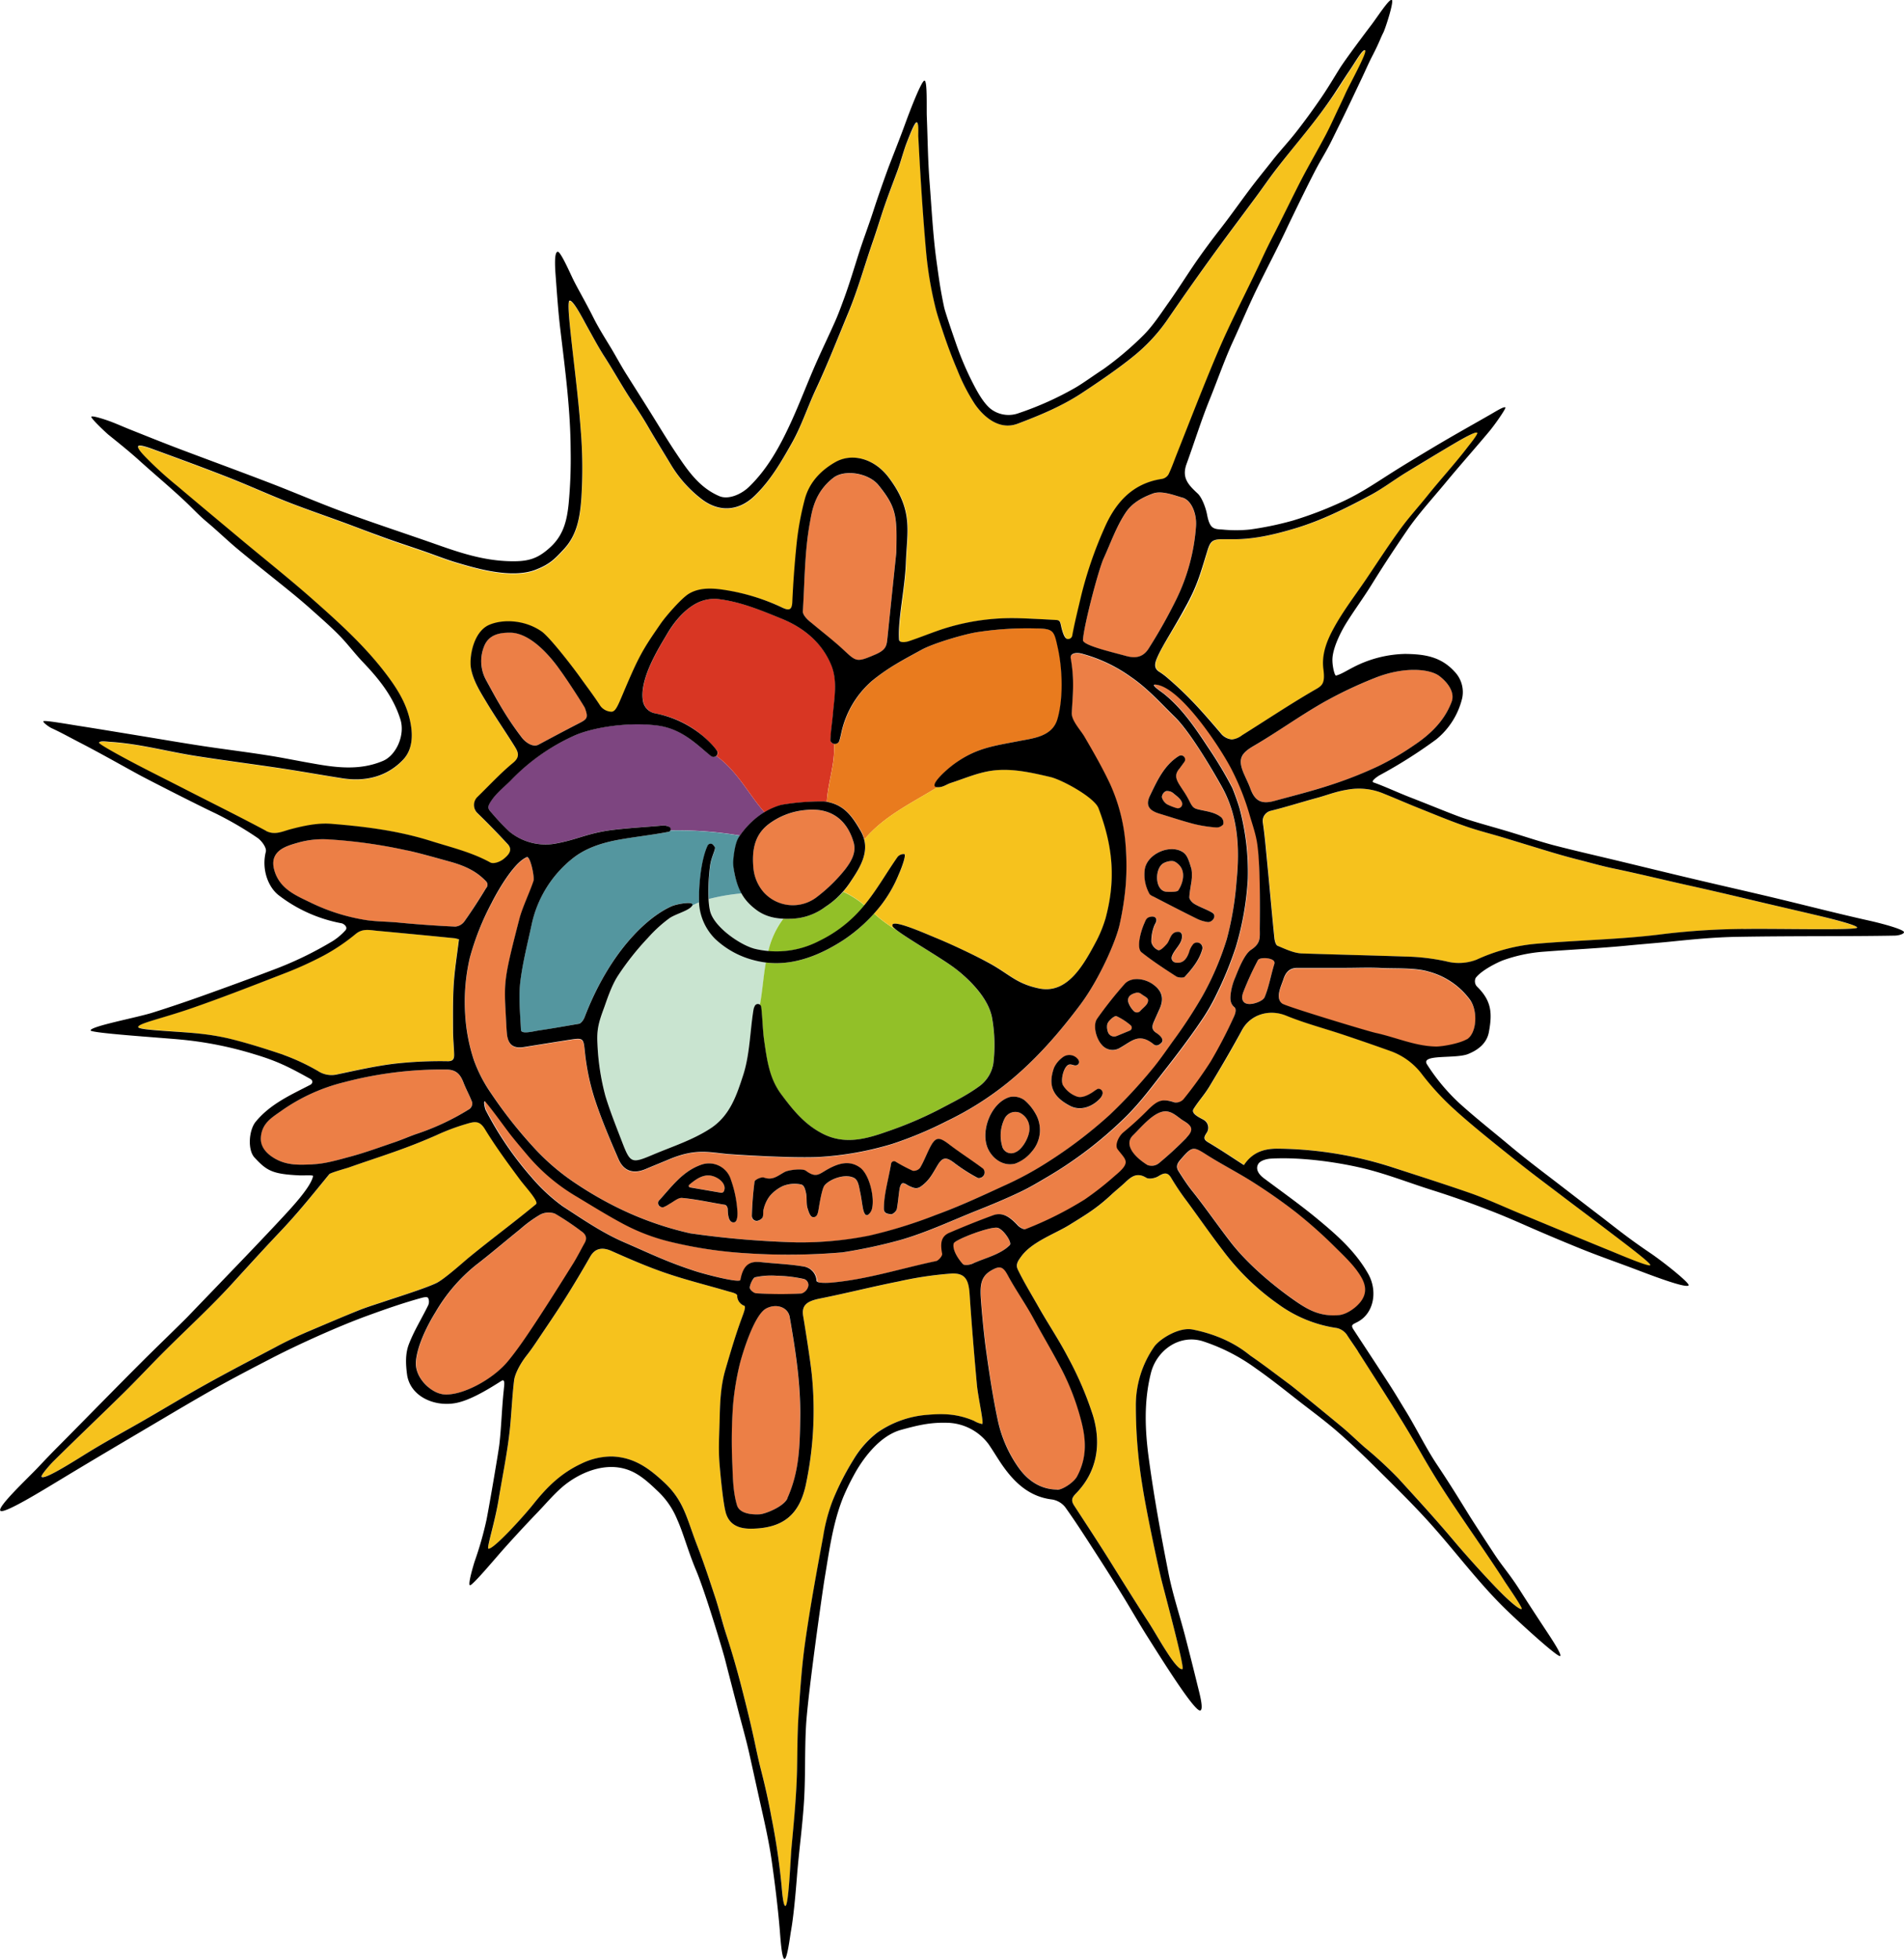 <svg id="атмосферка" xmlns="http://www.w3.org/2000/svg" viewBox="0 0 560.98 577.09"><defs><style>.cls-1{fill:#ec7f46;}.cls-2{fill:#7d4580;}.cls-3{fill:#d83623;}.cls-4{fill:#e97b1e;}.cls-5{fill:#c9e4d0;}.cls-6{fill:#54969f;}.cls-7{fill:#92c028;}.cls-8{fill:#f6c21d;}</style></defs><g id="цвета"><path class="cls-1" d="M362.76,361.78l9.13,1.58a.82.82,0,0,0,.89-.49c.72-1.8-.89-3.27-2.06-3.9-3.06-1.65-5.61-.1-8.17,2A.44.44,0,0,0,362.76,361.78Z" transform="translate(-159.45 -11.99)"/><path class="cls-1" d="M318.09,231.38c4-2.1,7.93-4.25,11.94-6.3,2.47-1.26,2.83-1.66,1.76-4.55-.15-.41-4.94-7.94-7.32-11.18-1.79-2.43-8.07-11-14.74-11-2.68,0-6.23.33-7.67,4.13a11.59,11.59,0,0,0,.66,9.89c1,1.82,2.75,5.09,3.82,6.87a92,92,0,0,0,6.72,10.08C314.26,230.65,316.43,232.25,318.09,231.38Z" transform="translate(-159.45 -11.99)"/><path class="cls-2" d="M384.71,251.3c-4.81-5.4-7.86-12-14.21-16.61a1.19,1.19,0,0,1-1.57,0c-.7-.57-1.35-1.12-2-1.67-4.14-3.54-8.07-6.65-14.1-7.36-9.09-1.06-19.29.79-24.34,3.11a60.23,60.23,0,0,0-18.57,13.08c-1.29,1.36-4.1,3.65-5.53,5.69s-1.35,2.58-.09,3.92a62.1,62.1,0,0,0,5.21,5.53,16.93,16.93,0,0,0,13,3.6c6.15-1,8.94-2.69,15.08-3.77,4.57-.8,12.47-1.21,17.08-1.65a4.1,4.1,0,0,1,1.84.36.77.77,0,0,1,.4,1.11,110.58,110.58,0,0,1,20.57,1.51A24.13,24.13,0,0,1,384.71,251.3Z" transform="translate(-159.45 -11.99)"/><path class="cls-3" d="M405.16,231.12a1.2,1.2,0,0,1-1-.94.65.65,0,0,1,0-.19c.08-2.56.53-5.11.74-7.67.4-4.82,1.42-9.74-.5-14.41-2.78-6.74-8.22-11-14.67-13.68-6.16-2.51-12.29-5.09-19.15-5.82a11.55,11.55,0,0,0-6.34,1.56c-3.56,2-6.34,5.62-8.39,9.1-2.15,3.65-8.38,13.44-6.8,19.91a4.42,4.42,0,0,0,3.48,3.18,29.76,29.76,0,0,1,18.26,11.12,1.08,1.08,0,0,1-.28,1.41c6.35,4.62,9.4,11.21,14.21,16.61a19.35,19.35,0,0,1,5-2.17,67.8,67.8,0,0,1,12.63-1c.24,0,.47.08.7.12C403.38,242.31,405.57,237,405.16,231.12Z" transform="translate(-159.45 -11.99)"/><path class="cls-4" d="M435.65,243.9h0c-2.69-.13,2.18-4.83,5.3-7.06,6.44-4.6,11.48-5.12,19-6.59,4.11-.8,9.61-1.3,11.12-6.36,1.76-5.92,1.53-14.67.15-20.94-1.12-5.07-1.14-5.76-6.31-5.83a97.51,97.51,0,0,0-16.88,1c-3.95.51-13.45,3.36-16.93,5.27-5.58,3.07-9.7,5.13-14.62,9.16a28.21,28.21,0,0,0-9.06,15.3c-.15.75-.34,1.5-.53,2.24a1.46,1.46,0,0,1-1.7,1c.41,5.91-1.78,11.19-2.11,17.1,5.16.94,7.52,4.21,10.05,8.61a9.85,9.85,0,0,1,1,2.48C420,252.32,428.21,248.51,435.65,243.9Z" transform="translate(-159.45 -11.99)"/><path class="cls-5" d="M363,279.31c-1.33,1.22-4.79,2.1-6.41,3.3a40.37,40.37,0,0,0-6.18,5.65,81.94,81.94,0,0,0-8.86,11.18c-2,3.13-3.47,7.78-4.15,9.59-1.61,4.34-2.13,6.45-1.9,10.54a70.07,70.07,0,0,0,2.33,15.29c1.34,4.43,3.14,8.9,4.81,13.27,2.56,6.66,2.83,6.75,9.22,4.05,5.69-2.41,11.6-4.26,16.91-7.71,5.82-3.78,7.75-9.88,9.62-15.57,2-6.16,2-13,3.09-19.46a3.61,3.61,0,0,1,.38-1.07,1,1,0,0,1,1.53-.34c.72-4,1-8.26,1.75-12.47a26.32,26.32,0,0,1-3.55-.69,25.94,25.94,0,0,1-11.37-6.28,16.24,16.24,0,0,1-4.72-10.53,1.62,1.62,0,0,0,0-.22,21.83,21.83,0,0,0-2.12,1A2.19,2.19,0,0,1,363,279.31Z" transform="translate(-159.45 -11.99)"/><path class="cls-5" d="M368.7,280.41c1.1,4.65,8.83,10.06,13.26,11.17a26.47,26.47,0,0,0,3.84.62,25.37,25.37,0,0,1,4.43-9.55,13.86,13.86,0,0,1-7.83-2.54,15.1,15.1,0,0,1-4.46-4.92,59.25,59.25,0,0,0-9.69,1.66A20.65,20.65,0,0,0,368.7,280.41Z" transform="translate(-159.45 -11.99)"/><path class="cls-6" d="M368,261.1a1,1,0,0,1,1.64-.14l.44.57c.43.54-1,2.76-1.38,5.57a58.68,58.68,0,0,0-.44,9.75,59.25,59.25,0,0,1,9.69-1.66,21.85,21.85,0,0,1-2.3-7.53,10.37,10.37,0,0,1-.06-2.49c.16-1.76.57-4.84,1.51-6.35.11-.18.25-.39.41-.63a110.58,110.58,0,0,0-20.57-1.51.73.73,0,0,1-.52.39c-5.65,1.07-10.82,1.51-15.86,2.55-4.51.93-8.95,2.44-12.62,5.45a33.72,33.72,0,0,0-11.86,19.32c-1.22,5.62-2.63,11.07-3.34,16.78-.56,4.59,0,10.15.18,14.25.06,1.4,3.7.4,5.33.16,4.18-.61,7.56-1.24,11.73-2,.67-.11,1.4-1.18,1.68-1.91,7.26-18.92,18.09-29.33,25.63-32.71,1.59-.71,7.06-1.67,6-.12a21.83,21.83,0,0,1,2.12-1C365.3,273.29,366,265.33,368,261.1Z" transform="translate(-159.45 -11.99)"/><path class="cls-7" d="M408.18,288.81c-10,6.57-17.64,7.42-23.09,6.75-.74,4.21-1,8.5-1.75,12.47a1,1,0,0,1,.37.66c.4,3.47.41,6.77.88,10,.88,6.06,1.49,11,5,15.68,3.4,4.53,6.77,8.8,12.08,11.55,6.49,3.38,12.8,1.71,19-.51a114.77,114.77,0,0,0,15.36-6.5c4.16-2.2,8.46-4.3,12.21-7.1a10.46,10.46,0,0,0,3.85-6.51,44.74,44.74,0,0,0-.43-13.71c-1.19-5.75-6.77-11.16-10.75-14.23-3.76-2.89-14-8.79-17.42-11.43a40.34,40.34,0,0,1-6.51-4.81A46,46,0,0,1,408.18,288.81Z" transform="translate(-159.45 -11.99)"/><path class="cls-8" d="M483.19,250.1c-1.24-3.26-10.8-8.42-14.23-9.22-6.1-1.42-12.41-2.89-18.75-1.59-3.57.74-7,2.19-10.49,3.33-1.41.46-2.34,1.36-4.07,1.28-7.44,4.61-15.68,8.42-21.55,15.41,1.23,4.77-1.8,9.11-4.33,12.94a19.2,19.2,0,0,1-1.86,2.41,27.71,27.71,0,0,1,6.24,4c.05-.06.11-.12.16-.19,3.58-4.4,6.36-9.39,9.62-14a2.38,2.38,0,0,1,2-.87c.59.17-.58,3.64-1.65,6a38.73,38.73,0,0,1-5.08,8.9c-.7.89-1.44,1.75-2.2,2.6a40.34,40.34,0,0,0,6.51,4.81,3.75,3.75,0,0,1-1.09-1.08c-.87-2.47,9,1.89,12.57,3.38,4.37,1.81,11,4.88,15.33,7.15,6.39,3.37,8.33,6.32,15.2,7.78,8.54,1.82,13.32-7,17.11-14.14a37.2,37.2,0,0,0,2.6-6.5C488.16,271.62,487.66,261.91,483.19,250.1Z" transform="translate(-159.45 -11.99)"/><path class="cls-7" d="M402.73,279.1a17.67,17.67,0,0,1-10.49,3.58c-.68,0-1.35,0-2,0a25.37,25.37,0,0,0-4.43,9.55,27.93,27.93,0,0,0,15.11-3,38.69,38.69,0,0,0,13.24-10.5,27.71,27.71,0,0,0-6.24-4A30.07,30.07,0,0,1,402.73,279.1Z" transform="translate(-159.45 -11.99)"/><path class="cls-1" d="M503.36,249a14.75,14.75,0,0,0,2.75,1.1,1.28,1.28,0,0,0,1.66-1.48c-.33-1.22-1.58-2-2.54-2.84a2.78,2.78,0,0,0-2.21-.67,2.16,2.16,0,0,0-1.23,1.74A3.5,3.5,0,0,0,503.36,249Z" transform="translate(-159.45 -11.99)"/><path class="cls-1" d="M488.47,317.21l3.88-1.6a.92.92,0,0,0,.2-1.6,17.46,17.46,0,0,0-4.14-2.65c-.57-.22-2.42,1.36-2.7,2.38a4.43,4.43,0,0,0,.15,2.17A1.93,1.93,0,0,0,488.47,317.21Z" transform="translate(-159.45 -11.99)"/><path class="cls-1" d="M502.67,274.63c.65.18,3.55.21,3.9-.26.91-1.18,3.28-6.09-.92-8.49-.93-.53-3.08,0-3.92.83C499.71,268.71,499.91,273.88,502.67,274.63Z" transform="translate(-159.45 -11.99)"/><path class="cls-1" d="M458.7,351.44c2.06-.81,4.31-4.83,4.07-7.3a4.94,4.94,0,0,0-2.89-4.33,3.53,3.53,0,0,0-4.44,1.77,11.26,11.26,0,0,0-.73,7.93A2.75,2.75,0,0,0,458.7,351.44Z" transform="translate(-159.45 -11.99)"/><path class="cls-1" d="M493.47,309.79a1.32,1.32,0,0,0,2,0c.84-1,2.26-1.82,2.27-3.08,0-.8-1.09-1.11-2-1.89a1.75,1.75,0,0,0-1.49-.36c-1.74.39-2.67,1.25-2.33,2.75A6.73,6.73,0,0,0,493.47,309.79Z" transform="translate(-159.45 -11.99)"/><path class="cls-1" d="M407.5,203.07c4.23,3.83,4.08,4.24,9.65,1.88,3.28-1.4,3.49-2.48,3.74-4.87,1-9.32,1.93-18.63,2.61-25.16.25-10.74.16-13.28-5.2-19.93-2.89-3.59-10-4.8-13.39-2.16-5.45,4.27-6.22,9.72-6.84,13.07-1.59,8.6-1.54,17.42-2.09,26.15-.08,1.16,1.57,2.68,2.53,3.48C401.63,198.15,404.48,200.34,407.5,203.07Z" transform="translate(-159.45 -11.99)"/><path class="cls-1" d="M530.1,294.84a88.23,88.23,0,0,0-4.27,9.33c-.9,2.28-.16,4,2.67,3.52,1.38-.22,3.19-1,3.6-2,1.28-3.09,1.78-6.48,2.82-9.68.38-1.2-1.12-1.54-1.85-1.68C532.11,294.16,530.4,294.28,530.1,294.84Z" transform="translate(-159.45 -11.99)"/><path class="cls-1" d="M502.27,339.46c-3.25.47-6.57,4.6-9,7-2.86,2.8.49,6.45,4.25,8.77.92.57,2.58.1,3.35-.53a105.07,105.07,0,0,0,8.15-7.5c2.13-2.15,1.91-3.38-.79-4.95C506.45,341.21,504.7,339.11,502.27,339.46Z" transform="translate(-159.45 -11.99)"/><path class="cls-1" d="M530.09,261.35c-.39-3.48-1.58-6.58-2.49-9.82a73.79,73.79,0,0,0-4.94-12.43c-2.84-5.81-15-24.63-22.52-25.43-1.95-.21,1.56,2.07,2.3,2.67,5.46,4.37,9.28,10.09,13.15,15.94a116.33,116.33,0,0,1,7.07,11.85c.7,1.73,1.63,4.28,2.14,6.06a71.91,71.91,0,0,1,2.42,20.6,86,86,0,0,1-3.52,20.12A107.8,107.8,0,0,1,518,305a58.45,58.45,0,0,1-4.51,7.79c-3.27,4.82-6.78,9.49-10.38,14.08-3.73,4.76-7.33,9.69-11.6,13.94a118.1,118.1,0,0,1-23.07,17.77c-2.72,1.63-5.46,3.27-8.33,4.62-4.09,1.93-8.27,3.69-12.48,5.36-7.59,3-15,6.55-22.88,8.79a152.86,152.86,0,0,1-16.88,3.6,187.08,187.08,0,0,1-28,.28,126.38,126.38,0,0,1-22.56-3.34,58.63,58.63,0,0,1-14.8-5.72c-4.14-2.22-8.84-5.15-12.87-7.56a56.46,56.46,0,0,1-14.16-11.77c-.54-.62-4.4-5.15-5.72-6.9-2.36-3.13-4.87-6.68-7.12-9.33-.7-.83-.24,1.8.1,2.47a97.91,97.91,0,0,0,13.68,20,52.58,52.58,0,0,0,9.05,8.35c5.8,3.78,11.52,7.74,18,10.54,7.95,3.45,12.5,5.73,20.78,8.45,3.24,1.06,13.34,3.67,13.52,2.66.78-4.47,2.69-5.61,6-5.25,4.3.47,8.64.59,12.88,1.34a4.47,4.47,0,0,1,3.55,4.15c.06.83,3.65.62,4.47.54,10.65-1,20.53-4.21,30.83-6.36.51-.11,1.85-1.41,1.7-2.17-.51-2.71-.5-5,2.11-6.14,4.25-1.83,8.54-3.56,12.89-5.15,2.88-1.06,5.06.6,7.31,3,.48.52,1.73,1.28,2.28,1.06a105.28,105.28,0,0,0,17.41-8.72,92.26,92.26,0,0,0,9-7.07c4.8-4,3.15-4.49.7-7.73-.84-1.12.15-3.66,1.72-5,3.1-2.62,4.37-3.77,7.24-6.62s4.26-3.34,7.83-2.18a3,3,0,0,0,2.61-.92,123.62,123.62,0,0,0,8-11.08A138.23,138.23,0,0,0,523,311.57c.47-1,.81-2.27.13-2.83-1.28-1.05-1.22-2.52-1.09-3.83a17.71,17.71,0,0,1,1.39-5c1-2.53,2.69-6.79,4.62-8.06,2.92-1.93,2.53-3.52,2.57-6.26C530.7,280.51,530.8,267.64,530.09,261.35Z" transform="translate(-159.45 -11.99)"/><path class="cls-1" d="M384.43,274.85a11.57,11.57,0,0,0,15.9,1.28h0a46.9,46.9,0,0,0,8.1-7.95c1.68-2.19,3.44-4.89,2.51-8.05-2.06-7-7.08-10.29-14.22-9.46a21.12,21.12,0,0,0-11.22,4.47c-3.95,3.24-4.5,7.86-4.08,12.58A12.62,12.62,0,0,0,384.43,274.85Z" transform="translate(-159.45 -11.99)"/><path class="cls-1" d="M528.77,231.8c-3.76,2.23-4.62,4-2.8,8.16.61,1.42,1.33,2.81,1.86,4.27,1.34,3.69,3.26,4.77,7.1,3.73,5.62-1.53,11.27-3,16.8-4.77a123.18,123.18,0,0,0,13.86-5.48,82.45,82.45,0,0,0,10.42-6.1c4.84-3.23,9-7.17,11.15-12.8.86-2.27-.31-5.05-3.52-7.59-2.81-2.21-10.56-3-19.29.59A123.34,123.34,0,0,0,549,219.15C542.12,223.12,535.61,227.74,528.77,231.8Z" transform="translate(-159.45 -11.99)"/><path class="cls-1" d="M440.39,378.32c-.51,1.84,1.36,4.64,2.69,6.09.44.46,2.06.25,2.9-.15,3.51-1.63,8.21-2.59,11-5.51.66-.69-1.8-4.48-3.6-5C451.36,373.14,440.7,377.2,440.39,378.32Z" transform="translate(-159.45 -11.99)"/><path class="cls-1" d="M385.15,397.5c-3.61,1.91-7.08,13.62-7.75,16.28a80.47,80.47,0,0,0-2,12.16,147.51,147.51,0,0,0-.19,17.72c.14,3.93.22,8,1.35,11.78.75,2.53,4.43,2.82,6.7,2.69,1.56-.09,7.05-2.21,8.17-4.71,3.59-8,3.7-15.47,3.76-24.46.07-9.69-1.41-19.28-3.11-29C391.58,397.08,388.18,395.9,385.15,397.5Z" transform="translate(-159.45 -11.99)"/><path class="cls-1" d="M397.62,390.93a1.83,1.83,0,0,0-1.52-2.15,38.82,38.82,0,0,0-7.82-.9,22.07,22.07,0,0,0-6.34.45c-.64.17-1.61,2.22-1.57,3.07,0,.6,1.16,1.57,1.87,1.64a115.18,115.18,0,0,0,13.39.07A3,3,0,0,0,397.62,390.93Z" transform="translate(-159.45 -11.99)"/><path class="cls-1" d="M476.88,446.87c3.09-5.83,2.59-11.35.94-17.23a72.07,72.07,0,0,0-5.4-14c-2.93-5.64-5.55-9.94-8.29-15-2.36-4.39-5.35-8.58-7.72-13-1.37-2.55-2.33-2.85-4.85-1.38-3.54,2.05-3.33,5.11-2.91,10.27.35,4.33.89,9.71,1.41,13.37.93,6.67,2,14,3.44,20.49a37.69,37.69,0,0,0,5.6,13.22c2.37,3.59,6.07,7.09,11.76,7.2C472.07,451.13,475.81,448.89,476.88,446.87Z" transform="translate(-159.45 -11.99)"/><path class="cls-1" d="M317.47,401.47c3.73-5.65,7.33-11.39,10.92-17.13,1.24-2,2.3-4.06,3.41-6.1.82-1.51.29-2.61-1.05-3.52a81,81,0,0,0-7.72-5.16,5.49,5.49,0,0,0-4.35.28,38.15,38.15,0,0,0-5.9,4.3c-4.38,3.51-8.64,7.19-13.1,10.61a50.83,50.83,0,0,0-11.83,13.79c-2.45,3.95-5.37,9.83-5.79,14.47-.44,4.88,4.3,9.12,7.62,9.71,5.22.92,15.09-4.2,19.79-10C312.37,409.17,314.93,405.32,317.47,401.47Z" transform="translate(-159.45 -11.99)"/><path class="cls-8" d="M445.13,393c-.27-4-1.35-6-5.29-5.79a106.2,106.2,0,0,0-15.6,2.32c-7.7,1.54-15.32,3.47-23,5-3.49.7-5.73,1.66-5.13,5.19.19,1.08,2.11,12.78,2.58,17.59a105.4,105.4,0,0,1-1.84,32.32c-1.92,8.54-6.53,12.53-15.75,12.73-3.31.07-6.43-.71-7.67-4.3-.91-2.66-1.81-12.47-2-15.31-.31-4.15,0-8.55.07-12.53.11-5,.29-9.92,1.72-14.78,1.5-5.12,3-10.15,4.82-15.17.46-1.27,1.3-3.34.71-3.57a3.19,3.19,0,0,1-2.08-2.85c.2-.76-1.71-1.12-2.45-1.34-6.18-1.84-12.47-3.37-18.56-5.44-5.46-1.86-10.78-4.19-16.06-6.53-2.72-1.2-4.83-.75-6.21,1.64-2.41,4.21-4.89,8.38-7.48,12.49s-5.37,8.14-8.08,12.2c-1,1.5-2.05,3-3.13,4.39-2.13,2.71-3.56,5.67-3.77,7.48-.55,4.56-.74,9.26-1.19,13.83-.7,7-2.24,14.23-3.36,21.19s-3.6,14.4-3,14.51c1.49.27,10.38-9.54,13.19-13.07,4.12-5.18,8.25-9.19,14.21-12a20.41,20.41,0,0,1,8.95-2.1c6.6.21,11,3.53,15.41,7.62,5.85,5.43,6.64,10.58,9.73,18.59,2,5.26,3.72,10.47,5.47,15.74,1.11,3.36,2,6.8,3,10.17,1.68,5.33,3.34,10.88,4.72,16.28s2.57,10.18,3.77,15.78c.59,2.77,1.14,5.37,1.84,8.11,1.17,4.56,2.25,9.32,3.08,13.94a200.8,200.8,0,0,1,3,20.24c.18,2.4.55,6,1.11,6,1,0,1.52-14.08,1.8-17.09.71-7.69,1.47-15.39,1.64-23.08.11-5.14.1-10.19.4-15.32.44-7.43.92-14.89,2-22.26,1.48-10.45,3.4-20.84,5.33-31.23a51.88,51.88,0,0,1,2.71-10.37A79.37,79.37,0,0,1,411,441.83a28.39,28.39,0,0,1,7-7.87,29.55,29.55,0,0,1,15-5.14c4.47-.38,8.58-.3,13.44,1.78a7.42,7.42,0,0,0,2.37.91c.64.07-1.2-7.86-1.54-11.63C446.48,410.92,445.73,402,445.13,393Z" transform="translate(-159.45 -11.99)"/><path class="cls-8" d="M553.38,403.28a38.63,38.63,0,0,1-17.23-7,71.89,71.89,0,0,1-16.41-15.92c-3.37-4.37-7.27-10-10.55-14.42a73.36,73.36,0,0,1-4.62-6.85c-1-1.8-2.11-1.6-3.82-.54-.95.59-2.74.94-3.56.43-2.71-1.67-4.4-.34-6.21,1.38-1.32,1.26-2.76,2.38-4.09,3.63-4.26,4-7.19,5.71-12.28,8.86-4.34,2.7-11.06,4.95-14.25,9.32-1,1.37-1.67,2.41-1,3.89,1.65,3.45,3.87,7.09,5.76,10.41,3,5.2,6.15,10,8.92,15.25a100.07,100.07,0,0,1,7.45,17.31c2.56,8.5,1.15,16.63-4.94,22.9-1.24,1.28-1.62,2.07-.56,3.69,3.7,5.69,7.65,11.68,11.22,17.45.37.6,7.07,11.37,10.27,16.26,2,3.05,3.76,6.24,5.73,9.31.42.66,3.51,5.57,4.65,5.09.77-.32-5.45-23.15-6.35-26.93-1.21-5.11-4.4-20.11-5.45-27.05a145.53,145.53,0,0,1-1.93-23.33,30.2,30.2,0,0,1,5.45-17.72c1.56-2.19,7.22-5.82,11.27-5,11,2.17,16.23,7.14,17.19,7.81,3.85,2.64,7.63,5.57,11.38,8.34,1.67,1.23,11.66,9.43,15.13,12.29,2.35,2,4.55,4.11,6.93,6.19a127,127,0,0,1,10,9.22c5.66,6.18,11.25,12.32,16.65,18.74,3.5,4.17,10.1,11.49,14,15.33,1,.95,4.9,4.74,5.7,4.39.43-.18-4.39-7.12-4.9-7.92-5.34-8.4-13.77-20.15-19.09-28.55-1.83-2.88-4-6.44-5.65-9.4-3-5.21-5.51-9.33-8.64-14.35-3.27-5.25-6.13-9.73-10-15.7-1-1.52-2.37-3.44-3.33-5A4.92,4.92,0,0,0,553.38,403.28Z" transform="translate(-159.45 -11.99)"/><path class="cls-1" d="M275.65,348.52c2.12-.73,4.17-1.63,6.28-2.39a71.93,71.93,0,0,0,15.88-7.45,2.15,2.15,0,0,0,.74-1.89c-.73-2-1.8-3.9-2.58-5.9-.94-2.41-2.18-3.76-5.16-3.81a114.3,114.3,0,0,0-30,3.74,54.88,54.88,0,0,0-18.36,8.35c-2.82,2-6,3.71-6.18,8.17-.1,2.48,1.49,4.44,4,5.9,3.74,2.2,7.48,1.94,11.33,1.79,3.7-.15,7.66-1.37,11.26-2.34C267.17,351.52,271.4,350,275.65,348.52Z" transform="translate(-159.45 -11.99)"/><path class="cls-8" d="M258.32,328.58c5.8-1.26,11.24-2.47,17.13-3.22a123.64,123.64,0,0,1,15.91-.74c1.57,0,1.88-.73,1.83-2.14-.07-2.29-.31-4.59-.32-6.88,0-4.59-.08-9.18.21-13.75.28-4.35,1-8.67,1.54-13.16a12,12,0,0,0-1.34-.31c-7.67-.75-15.34-1.51-23-2.22-2.11-.19-4.11-.67-6.15,1a57.51,57.51,0,0,1-9.4,6.33,106.52,106.52,0,0,1-12,5.41c-8.84,3.45-17.68,6.89-26.63,10s-16,4.53-16,5.62c0,.9,11.72,1.23,18.16,2A68.64,68.64,0,0,1,227,318c5.32,1.28,10.73,3,15.91,4.75a63.4,63.4,0,0,1,10.2,4.75A7.23,7.23,0,0,0,258.32,328.58Z" transform="translate(-159.45 -11.99)"/><path class="cls-1" d="M580.43,298.35c-3.93-1.23-10.32-.86-14.52-1.09-3.31-.19-6.65,0-10,0v0c-4.72,0-9.43,0-14.14,0-2.51,0-3.55,1.5-4.15,3.37-.66,2-2.51,5.55-.33,7.15,1.12.83,25.23,8.15,27.55,8.65,6,1.29,11.65,3.9,17.75,4,1.8,0,6.81-.85,9-2.12,3-1.73,3.43-8.6.84-11.8A22.14,22.14,0,0,0,580.43,298.35Z" transform="translate(-159.45 -11.99)"/><path class="cls-8" d="M694.21,281.52c-6.42-1.51-13.24-3.06-19.65-4.6-6.19-1.49-11.75-2.77-18-4.16-7-1.57-14.6-3.43-21.67-4.88-3.59-.74-7-1.74-10.55-2.64-3.3-.84-6.55-1.79-9.82-2.78L603.25,259c-4-1.23-8.06-2.22-12-3.59-4.55-1.58-9-3.45-13.48-5.23-3.5-1.39-7-2.91-10.44-4.31a18.87,18.87,0,0,0-10.74-1.24c-3.68.59-6.22,1.69-9.17,2.48-4.67,1.26-8.73,2.58-13.44,3.76a3.09,3.09,0,0,0-2.41,3.29c.6,4.07,1,8.19,1.34,12.29.71,7.28,1.34,14.57,2.08,21.85.08.83.39,2.12.95,2.35,2.32,1,4.76,2.17,7.19,2.25,10.7.35,19.57.55,30.27.9a62.6,62.6,0,0,1,12.28,1.44,14.43,14.43,0,0,0,8.91-.52,52.81,52.81,0,0,1,16.81-4.6c12.5-1.13,25.75-1.3,38.27-2.94a209,209,0,0,1,23.52-1.5c9.13-.18,33.5.37,33.5-.39S695.87,281.92,694.21,281.52Z" transform="translate(-159.45 -11.99)"/><path class="cls-1" d="M276.85,283.8q8.36.81,16.73,1.19a3.75,3.75,0,0,0,2.66-1.53c2.25-3.17,4.35-6.47,6.38-9.79a1.45,1.45,0,0,0,0-2.05c-2.11-2.17-4.74-4.13-10.45-5.72-6.57-1.83-9.85-2.75-12.7-3.35a150.05,150.05,0,0,0-23.63-3.32,27.24,27.24,0,0,0-8.46,1c-2.93.82-6,1.72-7.06,4.25-.58,1.34-.5,3.05.42,5.27,1.83,4.39,6,6.17,9.87,8a57.61,57.61,0,0,0,17.07,5.39C270.74,283.53,273.77,283.5,276.85,283.8Z" transform="translate(-159.45 -11.99)"/><path class="cls-8" d="M569.27,321.63c-4.62-1.64-9.24-3.26-13.89-4.81-5.62-1.89-11.4-3.39-16.87-5.63-5-2-10.54-.4-13.06,4.28-3,5.62-6.27,11.12-9.58,16.58-1.61,2.67-3.09,4.11-4.68,6.64-.87,1.38,1.82,2.55,3,3.19a2.67,2.67,0,0,1,.93,3.73c-.94,1.4-1.11,2,.47,2.95,3.52,2.08,6.91,4.37,10.45,6.64,2.54-3.82,6-4.92,10.26-4.83A113.32,113.32,0,0,1,570.06,356c7.74,2.58,15.52,5,23.19,7.76,4.93,1.77,9.7,4,14.55,6,8.73,3.61,17.45,7.26,26.21,10.82,2.83,1.15,11.31,4.91,11.72,4.21S636,376.67,633,374.36c-4.11-3.15-8.27-6.23-12.4-9.36-4.58-3.49-9.21-6.91-13.7-10.51-6.19-4.95-12.43-9.87-18.34-15.14a80,80,0,0,1-9.9-10.74A20.06,20.06,0,0,0,569.27,321.63Z" transform="translate(-159.45 -11.99)"/><path class="cls-1" d="M515,352.18c-3.78-2.42-4.2-2.47-7.17.94-1.1,1.25-2.17,2.34-1,4,1.3,2,2.57,4,4,5.79,3.85,4.83,7.46,10.06,11.23,14.95,5.83,7.56,14.38,14.07,18.14,16.73,4.42,3.13,8,5.4,13.92,4.85,2-.19,4.73-1.91,6.26-3.83,2-2.52,1.56-5,.36-7.13-1.89-3.4-4.94-6.23-7.77-9a132.4,132.4,0,0,0-10.81-9.7c-4.16-3.29-8.53-6.34-13-9.21S519.58,355.13,515,352.18Z" transform="translate(-159.45 -11.99)"/><path class="cls-8" d="M297.76,382.36c6.67-5.47,13.1-10.18,19.69-15.63.94-.77-3.08-5-4.72-7.24-3.58-4.84-7.16-9.71-10.3-14.83-1.64-2.67-3-2.33-5.61-1.55a60.91,60.91,0,0,0-8.69,3.29c-9.63,4.24-16,6.05-25.95,9.55-.58.2-5.28,1.5-5.64,1.94-5,6.12-9.2,11.39-14.71,17.17-4,4.21-9.44,10.19-13.24,14.35-6.41,7-13.27,13.34-20,20-4.25,4.22-8.32,8.62-12.58,12.82-6.81,6.72-13.74,13.3-20.54,20-1.42,1.4-3.93,4.33-3.7,4.75.67,1.18,10.22-5,14.06-7.36,5.41-3.31,11.07-6.37,16.56-9.53,5.86-3.38,11.57-6.84,17.48-10.14,6.78-3.8,13.86-7.46,20.72-11.09,3.31-1.75,7.07-3.5,10.53-5,4.77-2,9-3.82,13.75-5.76,2.68-1.09,5.46-1.93,8.21-2.85,3.4-1.14,11.84-3.79,15-5.33C290.33,388.92,296,383.84,297.76,382.36Z" transform="translate(-159.45 -11.99)"/><path class="cls-8" d="M244.56,256.53c4-1.09,8.3-2.06,12.34-1.75,9.88.74,19.73,1.92,29.32,5,6,1.91,12.13,3.32,17.74,6.4.9.5,3-.28,4-1.12,1.15-1,2.82-2.47,1.07-4.34-2.9-3.09-5.83-6.15-8.88-9.09a3.3,3.3,0,0,1,0-4.76c3.45-3.38,6.74-7,10.45-10,2.33-1.92,1.45-3.42.36-5.14-2.65-4.2-5.48-8.27-8-12.52-1.93-3.23-4-6.41-4.7-10.12-.61-3.16.59-10.83,5.32-12.9,3.89-1.71,10.37-1.61,15.48,1.93,2.32,1.61,8.83,10,11.27,13.4,2.05,2.87,4.11,5.59,6.05,8.55a4.21,4.21,0,0,0,3.31,1.69c1.56-.14,2.07-2.64,5.89-11.22,2.86-6.41,4.57-8.89,8.54-14.69,1.49-2.18,6.12-7.51,8.31-8.83,3-1.83,6.66-1.71,10.21-1.18A61.44,61.44,0,0,1,390,191c2.17,1,2.85.56,3-1.71.26-5.81.67-11.25,1.26-17a85.21,85.21,0,0,1,2.44-13.24c1.29-4.81,4.59-8.34,8.86-10.82,5.13-3,11.72-1,15.83,4.45,7.41,9.82,5.38,15.85,5.06,25.31-.26,7.68-2.38,16.74-2,22.52.08,1,1.91.73,3,.38,3.24-1.09,5.84-2.16,9.07-3.29a66.45,66.45,0,0,1,21.9-3.46c2.86,0,11.71.5,12.47.55,1.27.09,1,1.09,1.61,3s1,2.44,1.57,2.57a1.23,1.23,0,0,0,1.41-1c.74-4,1.67-7.58,2.67-11.85a117.14,117.14,0,0,1,6.69-19.55c3.25-7.58,8.25-13.43,17.08-14.74a2.89,2.89,0,0,0,1.92-1.32c1-2,1.69-4.12,2.52-6.18,3.27-8.25,6.47-16.53,9.85-24.73,1.5-3.64,3-7.31,4.7-10.89,3.43-7.39,7.16-14.61,10.58-22,1.07-2.32,2.2-4.6,3.37-6.86,1.06-2.06,6.38-12.84,8.09-16.12,2.32-4.47,4.87-8.81,7.22-13.26,1.38-2.61,2.58-5.32,3.85-8,.65-1.35,1.3-2.7,1.91-4.07,1.1-2.51,6.51-12.28,5.84-12.82s-2.93,3.46-4.88,6.35c-1.07,1.58-3.2,5-4.22,6.47C547,48,541.4,54.18,535.32,62.13c-2,2.65-3.93,5.41-5.92,8.1-4.39,6-8.85,11.84-13.18,17.84s-8.76,12.26-13,18.47a50.85,50.85,0,0,1-9.87,10.51c-4.21,3.48-10.08,7.39-14.63,10.44-6,4-12.52,6.76-19.28,9.31-5.94,2.25-10.62-2.7-12.7-5.7a57.19,57.19,0,0,1-5.15-10c-1.58-3.71-3-7.48-4.26-11.3-.79-2.39-1.71-5-2.29-7.47a111.74,111.74,0,0,1-2.67-16c-1-11.39-1.73-22.87-2.32-34.3,0-1.05.13-3.88-.49-3.88s-2.24,4.27-2.88,5.88c-1,2.4-1.85,5.88-2.74,8.29-1.41,3.83-2.44,6.44-3.78,10.29-1.14,3.28-2.3,7.16-3.44,10.44-2.5,7.2-4.44,14.32-7.36,21.34-3.13,7.53-5.94,14.79-9.46,22.31-2.51,5.38-4.24,10.82-7.15,16-3.13,5.54-6.3,10.91-10.87,15.42s-10.48,5.06-15.68,1.05a36.46,36.46,0,0,1-9-10.08c-2.26-3.73-4.42-7.16-6.62-11-1.46-2.53-3.05-5-4.67-7.41-2.87-4.34-5.42-8.93-8.22-13.31-1.76-2.74-3.36-5.79-5-8.64-1.43-2.52-4.33-8.35-5.4-8-.62.19-.06,5.79.18,8.13,1,10,2.39,20,3.12,30a139.84,139.84,0,0,1,.19,20.16c-.45,6-1.42,10.92-5.23,15-2.59,2.75-4,4.34-8.28,6-7.11,2.74-17.85-.52-23.13-2.08-3.49-1-6.93-2.44-10.37-3.61-4.31-1.46-8.65-2.88-12.91-4.47-3.56-1.34-7.18-2.75-10.75-4.05-4.94-1.8-9.82-3.49-14.72-5.38-6.15-2.36-12.15-5.13-18.29-7.54-7.17-2.82-14.41-5.48-21.65-8.12-1.42-.52-4.83-1.79-5.23-1.23s1.47,2.51,2,3.08a106,106,0,0,0,9.52,8.69c5.69,4.83,11.44,9.61,17.17,14.4,7.65,6.37,15.46,12.55,22.91,19.14s14.64,13.08,20.71,20.9c3.38,4.35,6.37,8.81,7.63,14.2,1,4.26,1,8.85-2,12-4.75,5-11.05,6.48-17.87,5.41-5.86-.93-11.7-2-17.57-2.86-8.43-1.27-16.88-2.37-25.31-3.67-8.78-1.36-16.69-3.64-25.57-4.2-1.09-.07-2.86-.38-3.21.23-.22.38,6.27,3.9,9.17,5.44,5.77,3.05,11.62,6,17.44,8.94,7.54,3.85,15.13,7.61,22.6,11.61C240.18,258.05,242.16,257.17,244.56,256.53Z" transform="translate(-159.45 -11.99)"/><path class="cls-8" d="M500.69,205.29c-.84,1.86-1.41,3.52.56,4.69a18.52,18.52,0,0,1,2.61,2c6.08,5.22,10.07,9.8,15.68,16.39a4.78,4.78,0,0,0,3,1.45,6,6,0,0,0,3-1.26c6.83-4.27,13.54-8.75,20.48-12.82,2.82-1.65,4.1-1.76,3.46-6.68-.58-4.39,1.08-8.46,3.07-12.09,2.74-5,6.29-9.61,9.52-14.37,3.42-5.06,6.73-10.21,10.36-15.13,2.43-3.31,5.13-6.27,7.71-9.48,3.91-4.89,8.21-9.54,12-14.51.34-.45,2.94-3.67,2.67-4-.42-.52-4.49,1.81-7.17,3.39-4.57,2.69-9.15,5.49-13.69,8.23-3.71,2.26-7.2,4.91-11,7-7,3.73-14.1,7.27-21.77,9.57-6.06,1.81-12.12,3.27-18.48,3.21h-3c-3.22,0-3.64.83-4.59,4-1.94,6.49-2.82,9.86-6.26,16.19C505.5,197,502.3,201.76,500.69,205.29Z" transform="translate(-159.45 -11.99)"/><path class="cls-1" d="M297.89,294.18a57.69,57.69,0,0,0-1.37,16.43,53,53,0,0,0,2.57,13.66,43.31,43.31,0,0,0,5.07,9.79,133.66,133.66,0,0,0,12.35,15.72,66.69,66.69,0,0,0,13,11.09,103.58,103.58,0,0,0,11.93,6.88,96.53,96.53,0,0,0,21.45,7.58A273.21,273.21,0,0,0,394.13,378a102.87,102.87,0,0,0,21.5-1.93,141.59,141.59,0,0,0,19.69-6.16c6.7-2.51,13.24-5.45,19.74-8.46a101.14,101.14,0,0,0,13-7,136.27,136.27,0,0,0,18.39-14A150.71,150.71,0,0,0,499,327c1.9-2.24,4.16-5.52,5.87-7.92a140,140,0,0,0,8.84-13.56,86.07,86.07,0,0,0,7.15-16.74,92.59,92.59,0,0,0,2.87-17.05c1-9.61.53-19.18-4.32-27.86-3.13-5.61-9.37-16.17-13.77-20.48s-8.07-8.47-13-11.86a44.89,44.89,0,0,0-14.11-6.76c-1.82-.59-3.92-.33-3.64,1.27,1.15,6.66.56,10.77.3,16.08-.12,2.29,2.66,5.13,3.8,7.12,2.75,4.75,5.08,8.77,7.44,13.72a52.93,52.93,0,0,1,4.68,18.89,76.18,76.18,0,0,1,0,10.69,86.27,86.27,0,0,1-1.71,11.42c-1,5-6.06,16.62-11.76,24.21-6.35,8.46-13,16.08-21.12,22.72a91.67,91.67,0,0,1-18.24,11.54,113.48,113.48,0,0,1-16.06,6.7,92.6,92.6,0,0,1-21.12,3.79c-8.67.48-26.54-.78-27.19-.84-5.93-.55-9.63-1.7-17.51,1.62-2.23.93-4.5,1.84-6.73,2.8-3.56,1.51-6.45.69-8-2.89-2.61-6-5.16-12.05-7.19-18.26a68,68,0,0,1-2.76-13.66c-.38-3.43-.38-3.89-3.84-3.36-4.7.72-9.39,1.48-14.08,2.24-3,.48-4.59-.65-4.95-3.72-.15-1.28-.31-5-.38-6.31-.55-9.34-.36-10.78,4.05-27.84.82-3.17,3.17-8,4.13-11.09.37-1.19-.94-7.45-2-7-3.71,1.56-8.47,9.81-10.26,13.36A78.85,78.85,0,0,0,297.89,294.18Zm200.41-47.9c2.09-4.29,4.1-8.77,8.36-11.5a1.76,1.76,0,0,1,.39-.19,1.21,1.21,0,0,1,1.33,1.87s-1.38,1.9-1.41,1.93c-2,2.22-.77,3.68,1.11,6.54a29.43,29.43,0,0,1,1.77,3c.93,1.9,1.31,2.17,2.59,2.49,2.4.6,4.91.78,6.81,2.34l0,0a2.21,2.21,0,0,1,.59,2.07,2.56,2.56,0,0,1-2.08.91,38.73,38.73,0,0,1-6.44-1c-3.51-.92-6.95-2.06-10.42-3.12C497.91,250.74,496.91,249.15,498.3,246.28Zm-1.57,22c.54-4.74,7.61-7.86,11.45-5.12,1.27.91,1.77,3.08,2.32,4.77a10.93,10.93,0,0,1,.06,3.29c.08,0-.62,3.41-.67,5.1,0,.68.85,1.62,1.55,2,1.55.91,3.3,1.49,4.88,2.37.48.26,1.16.65.88,1.58a2,2,0,0,1-1.74,1.37,10.56,10.56,0,0,1-3.59-1.12c-4.23-2.09-8.41-4.27-12.6-6.42a3.11,3.11,0,0,1-1.08-.74A11.61,11.61,0,0,1,496.73,268.26Zm0,15.61c.44-1,.57-1.55,1.79-1.79,1.41-.28,2.1.54,1.47,1.84a7.16,7.16,0,0,0-.61,1.4,12.45,12.45,0,0,0-.63,4.21,3.43,3.43,0,0,0,2.06,2.4c.66.15,1.76-1,2.46-1.8,1.11-1.22,1-3.68,3.48-3.63a1.08,1.08,0,0,1,1,.92c.34,2.55-2.37,4.2-3,6.48a1.35,1.35,0,0,0,1.1,1.65c2,.35,3.19-.82,4-3a6.29,6.29,0,0,1,1.31-2.5,1.6,1.6,0,0,1,2.58,1.66c-.9,3.15-2.92,5.66-5.1,8a2.76,2.76,0,0,1-2.57-.07c-3.48-2.25-6.95-4.54-10.19-7.1C494.24,291.3,495.54,286.4,496.69,283.87Zm-14,28.29a115.51,115.51,0,0,1,8.14-10.28c1.88-2.11,5.7-1.81,8.43.18s3.2,4.13,1.86,7.14c-.55,1.25-1.12,2.49-1.66,3.74s-.85,2.32.65,3.34c.35.25,2.76,1.84,1.47,3-.79.73-1.49,1-2.25.36-4.29-3.51-6.42-.93-9.78,1a4.14,4.14,0,0,1-5.47-.82C482.39,318,481.41,314,482.7,312.16ZM470,326.64a7.73,7.73,0,0,1,2.41-3,3.23,3.23,0,0,1,4.84.75l0,.05a1,1,0,0,1-.45,1.39c-.85.35-1.51-.36-2.39-.14-1.56.39-2.66,4.86-1.67,6.23a7.92,7.92,0,0,0,3.92,3.14c1.44.56,3.22-.26,4.76-1.27a11.78,11.78,0,0,1,1.45-.95,1.24,1.24,0,0,1,1.41,1.58,2.85,2.85,0,0,1-.51,1c-2.3,2.71-6,4.06-9.06,2.43C469.82,335.2,468.12,331.93,470,326.64Zm-13,8.54a5.42,5.42,0,0,1,4.39,1,14.47,14.47,0,0,1,3.11,3.81,9.61,9.61,0,0,1-1,11.22,11.48,11.48,0,0,1-4.93,3.59c-3,.77-6.09-.79-7.83-3.94C447.94,345.78,451.29,336.84,457,335.18Zm-35,19.7a.88.88,0,0,1,1.29-.62,49.74,49.74,0,0,0,5.11,2.71,2.39,2.39,0,0,0,2.13-.88c1-1.71,1.75-3.61,2.64-5.41,1.88-3.83,2.73-3.95,6-1.44s6.59,4.6,9.81,7a1,1,0,0,1,.21.19,1.65,1.65,0,0,1-.94,2.63,1.05,1.05,0,0,1-.75,0,50.91,50.91,0,0,1-7-4.48c-2.48-1.91-3.44-1.56-4.95,1s-2.38,4.26-4.75,6c-1.36,1-2.46.31-3.21,0s-1.53-1-2.2-.93c-.49.08-.83,1.12-.93,1.82-.28,1.9-.42,3.91-.78,5.8-.11.64-1.22,1.6-1.74,1.52-.79-.12-2.08-.15-2.07-1.58C419.89,363.86,421.2,359.68,422,354.88Zm-40.25,5.25c.08-.56,2-1.45,2.75-1.2,2.53.88,3.81-.34,6.07-1.61,1.14-.63,5.28-1.14,6.27-.4,3.19,2.37,4,.89,6.75-.59,2.94-1.58,6.15-2.55,9.23-.33,2.81,2,4.42,9,3.48,12.3-.2.69-.95,1.81-1.54,1.72s-.95-1.31-1.09-2.06c-.29-1.62-.45-3.2-.81-4.8s-.5-3.48-1.86-4.15c-2.69-1.31-7.18.42-8.66,2.29-.86,1.1-1.72,7.05-1.78,7.32-.17.76-.36,2-1.57,2-.87-.05-1.34-1.71-1.58-2.46-.47-1.45-.17-3.14-.5-4.65-.23-1.05-.51-2.31-1.43-2.52a9.33,9.33,0,0,0-5.38.45,11.43,11.43,0,0,0-4,3.12,10.34,10.34,0,0,0-1.66,3.62c-.28.85,0,2-.41,2.66a2.5,2.5,0,0,1-1.15.8,1.34,1.34,0,0,1-1.69-.55,1.58,1.58,0,0,1-.26-.82A97,97,0,0,1,381.77,360.13Zm-28.28,5.69c3.75-4.06,7-8.73,12.55-10.67a6.76,6.76,0,0,1,8.75,4.44,34,34,0,0,1,1.93,9.75c0,1.82-.29,2.69-1,2.78-2,.28-1.78-3.48-1.89-4.07a1.29,1.29,0,0,0-.91-1.13c-4.39-.68-8.3-1.59-12.53-2-1.19-.11-2.51,1.14-3.76,1.78a8.58,8.58,0,0,1-1.9,1,1.64,1.64,0,0,1-1.27-.66A1.28,1.28,0,0,1,353.49,365.82Z" transform="translate(-159.45 -11.99)"/><path class="cls-1" d="M499.17,157.42c-4.07,1.48-6.49,3.28-8.05,5.63-2.79,4.16-4.38,8.84-6.54,13.57-1.51,3.3-5.84,19.71-6.06,24-.08,1.54,8.65,3.55,12.64,4.65,3,.85,5.22.32,6.83-2.36a150.54,150.54,0,0,0,8.16-14.55,58.43,58.43,0,0,0,5.68-21.41c.19-3.62-1.35-7.53-4-8.31S501.73,156.48,499.17,157.42Z" transform="translate(-159.45 -11.99)"/></g><g id="контур"><path d="M710.09,283.2c-9.37-2.09-18.67-4.5-28-6.73-7.93-1.89-15.89-3.68-23.82-5.56-7.32-1.73-14.63-3.52-21.94-5.28-6.4-1.54-12.83-3-19.2-4.65-5-1.34-10-3.07-15-4.53-3.69-1.08-8.08-2.27-11.72-3.51-3.17-1.09-10-3.93-15.49-6.05-3.53-1.37-7.84-3.37-10.77-4.38-.94-.32.94-1.59,1.55-2a142.37,142.37,0,0,0,16.93-10.7,22.41,22.41,0,0,0,7.63-12.14,8.68,8.68,0,0,0-2.32-7.88c-4.15-4.53-9.15-5.07-14.46-5.15a34.66,34.66,0,0,0-15.06,3.8c-2.47,1.26-3.7,2.13-5.32,2.58-.43.12-1.22-3.08-1.06-5.19.24-3.23,2.42-7.6,4-10.17,2.38-3.84,5.09-7.49,7.45-11.3,3.67-5.93,6.78-10.63,10.59-16.21,3.18-4.65,7.66-9.57,11.26-13.92,4.17-5.05,8.54-9.94,12.77-15,1.83-2.16,5.1-6.92,4.88-7.19-.35-.43-3,1.26-4.39,2.05-5.65,3.24-11.35,6.41-16.94,9.76-4,2.39-8.17,4.89-12.09,7.37-5.22,3.32-9.87,6.5-15.58,9a111.57,111.57,0,0,1-13.57,5.12A93.55,93.55,0,0,1,527.63,168a40.64,40.64,0,0,1-8,0c-2.63-.14-3.75-.21-4.55-4.45-.45-2.33-1.64-5.13-2.74-6.15-2.85-2.64-4.77-4.69-3.28-8.76,2.42-6.65,4.31-12.89,7-19.46,2.19-5.44,4.24-11.34,6.69-16.66s4.63-10.57,7.18-15.77c2.93-6,6-11.79,8.8-17.8.93-1.95,7.15-14.91,9.47-19,1.32-2.32,2.44-4.18,3.64-6.62l2.06-4.19c2.35-4.7,4.57-9.47,6.83-14.21,1.05-2.21,2-4.45,3.13-6.61,2.09-4.06,2.23-4.89,3.16-6.72.54-1,3.33-9.52,2.45-9.66s-4.15,5-6.13,7.6c-1.35,1.75-7.6,10.08-9.21,12.68-1.81,2.91-3.56,5.87-5.5,8.69-2.29,3.34-4.67,6.62-7.16,9.81-2.32,3-4.92,5.72-7.24,8.7-1.74,2.22-3.47,4.32-5.19,6.55-3.41,4.42-6.65,9.11-10.08,13.51-2.39,3.07-4.71,6.18-6.93,9.37-2.77,4-5.32,8.12-8.13,12.08-2.46,3.47-4.8,7.14-7.82,10.09a95.12,95.12,0,0,1-11.5,9.7c-2.73,1.77-6.12,4.24-8.31,5.5a93.57,93.57,0,0,1-16.6,7.46,8.64,8.64,0,0,1-7.67-.77c-2.51-1.52-4.67-5.62-5.89-8a89.17,89.17,0,0,1-5-11.75c-.53-1.53-3.15-9.06-3.49-10.66-1.16-5.47-1.53-8.44-2.3-14-1-7.34-1.42-15.66-2-23.06-.52-7-.52-12-.8-19-.11-2.62.2-10.56-.67-10.7s-4.48,9.38-5.44,12c-1.86,5.15-4,10.43-5.29,13.85-1.53,4.21-3,8.37-4.38,12.63s-2.92,8.25-4.28,12.51-2.77,9-4.38,13.36c-.81,2.2-1.61,4.41-2.56,6.55-1.87,4.23-3.9,8.39-5.76,12.63-2.52,5.74-4.72,11.62-7.34,17.3-3.22,7-6.83,13.54-12.2,18.77-2.48,2.42-6.25,3.9-8.82,2.82-5.88-2.49-9.27-7.48-12.6-12.45-2.94-4.38-5.52-8.74-8.33-13.21-2.14-3.41-4.27-6.77-6.42-10.18-1.52-2.4-3-5.15-4.45-7.59-1.85-3.07-3.73-6-5.33-9.19-2.74-5.45-4.87-8.91-6.29-11.95s-3.53-7.61-4.25-7.44c-1.12.25-.7,5.33-.52,7.73.37,5,.72,10.06,1.31,15,1.46,12.25,3,23.71,3.06,35.66a140.57,140.57,0,0,1-.6,16c-.5,4.61-1.41,9-5.34,12.62s-6.79,4.39-12.76,4.14c-7.16-.3-13.6-2.36-20.26-4.71-9.77-3.45-19.75-6.68-29.45-10.3-6.42-2.41-12.78-5.14-19.18-7.62-9.37-3.62-18.81-7.06-28.21-10.62-4.66-1.78-9.29-3.64-13.93-5.49-2.34-.93-4.64-2-7-2.8-.51-.17-4.25-1.43-4.49-1s4.42,4.8,5.05,5.31c3.27,2.63,6.44,5.17,9.54,8,4,3.6,8.44,7.33,12.38,11,2.8,2.57,4.37,4.44,7.22,6.82,3,2.51,5.85,5.3,8.89,7.83,5.06,4.21,10.24,8.27,15.35,12.42,2.15,1.75,4.27,3.53,6.33,5.37,2.85,2.55,5.74,5.06,8.41,7.79,2.45,2.51,4.54,5.37,7,7.91,4.69,4.93,8.86,10.14,10.91,16.79,1.41,4.58-1.26,10.51-5.16,12.16-6.82,2.89-13.74,2-20.68.75-4.47-.77-8.91-1.71-13.39-2.4-6.32-1-12.66-1.77-19-2.73-5.85-.89-11.67-1.89-17.51-2.85-6.49-1.06-13-2.15-19.47-3.16-3-.48-9.89-1.68-10-1.28s1.66,1.65,2.37,2c2.81,1.28,5.55,2.82,8.29,4.23,5.82,3,11.52,6.24,17.27,9.39,2.91,1.59,17.82,9.18,22.33,11.29a101.42,101.42,0,0,1,12.76,7.39c1.17.76,2.84,2.9,2.52,4.15-1.3,5.12.68,10.39,3.76,12.77A43.19,43.19,0,0,0,260.1,284c.53.1,1.91,1,1.19,2a18.24,18.24,0,0,1-3.72,3.18,105.6,105.6,0,0,1-18.06,8.69c-5.85,2.24-13.58,5.06-19.5,7.18-5.19,1.86-10.26,3.59-15.66,5.29-4.72,1.48-18.24,4-18.2,5.22,0,.78,19.82,2.08,26.19,2.66a107.73,107.73,0,0,1,22.17,4.39c6.69,2,10.12,3.76,16.31,7.2,1.12.63.58,1.5.08,1.76-5.78,3-11.8,5.63-16.13,10.92-2,2.45-2.42,8.26-.33,10.52,3.62,3.91,5.27,4.89,13.35,5.26,1.26.05,4-.16,3.9.2-.62,3.32-6.8,9.82-9.91,13.16-5.16,5.53-10.41,11-15.64,16.43-3.83,4-7.7,8-11.54,12-1.38,1.43-10.07,9.86-12.79,12.58-4.83,4.82-9.31,9.37-14.1,14.23-3.78,3.84-7.43,7.56-11.23,11.38-2,2-4,4.12-5.92,6.15-2.9,3.06-11.95,11.54-11,12.66s12.45-6,17.94-9.3c8.84-5.36,17.75-10.61,26.65-15.87,6.36-3.76,12.7-7.54,19.13-11.15,5.37-3,10.84-5.84,16.31-8.67,4.68-2.42,9.58-4.71,14.39-6.85,4.54-2,9-3.88,13.67-5.59,5.24-1.91,10.47-3.75,16-5.27.68-.18,1.62-.38,1.93,0a2.57,2.57,0,0,1,0,2.23c-1.87,3.85-4.18,7.51-5.69,11.49-1.06,2.8-.9,5.88-.52,8.78.82,6.27,7.62,9.56,14,8.54,4-.64,9-3.5,13.8-6.58,1.26-.81.79,1.51.7,2.73-.58,5.36-.69,10.76-1.31,16.11-.24,2-2.79,17.08-3.77,22.09a102.41,102.41,0,0,1-3.52,12.33c-.41,1.31-1.95,6.5-1.4,6.93s7.43-7.83,9.94-10.64c3.23-3.61,6.52-7.18,9.88-10.67,2.5-2.6,4.48-5,7.19-7.42,5-4.38,13.13-8,20.29-5,2.93,1.22,5.43,3.48,7.91,5.86a23.68,23.68,0,0,1,5.89,8.5c1.77,3.88,3.19,9.32,5.58,15,2.61,6.17,7.77,23.34,8.48,26.09q1.91,7.46,3.85,14.9c1.1,4.26,2.32,8.49,3.29,12.77,1.06,4.73,2.06,9.33,3.11,14.06,1.29,5.75,2.64,11.56,3.49,17.38.95,6.62,1.88,14.14,2.41,20.53.22,2.54.57,8.63,1.4,8.73s1.63-6.62,1.9-8.12c.68-3.76,1.24-9.35,1.79-16.29.58-7.42,1.63-14.8,2.08-22.21s.16-14.79.59-22.16c.54-9.26,4.8-39.26,5.49-43.42,1.39-8.29,2.4-16.23,5.49-23.9a68.21,68.21,0,0,1,3-6.21c2.32-4.37,7.32-11.7,14-13.55,4.92-1.35,8.49-2.23,13.58-2.09a15.62,15.62,0,0,1,12.2,6.28c1.65,2.39,3.09,4.94,4.82,7.27,3.5,4.71,7.72,8.31,13.92,9.05a6.17,6.17,0,0,1,3.86,2.27c3.28,4.58,6.31,9.36,9.37,14.1q3.84,5.93,7.53,11.94c2.53,4.11,4.91,8.32,7.5,12.39,3.81,6,13.86,22.16,15.43,21.46,1-.46-.26-5-.85-7.41q-1.78-7.28-3.66-14.52c-1.62-6.19-3.66-12.29-4.9-18.55-2.22-11.21-4.27-22.48-5.8-33.8-1.13-8.34-1.48-16.78.63-25.14,1.68-6.65,8.32-11.5,15.26-9.37a56.1,56.1,0,0,1,15.64,8c4.47,3.12,8.72,6.54,13,9.88,3.87,3,7.83,5.92,11.5,9.15,4.3,3.78,8.41,7.78,12.47,11.82,5.05,5,10.15,10.05,14.9,15.38,7.31,8.2,14.19,17.46,22.11,25.08,4.79,4.6,15,13.86,15.68,13.44s-3.34-6.29-5.11-9c-2.19-3.33-4.41-6.72-6.55-10.09-3.16-5-5.1-7-7.49-10.6-1.56-2.35-6.21-9.47-7.64-11.77-3.38-5.46-5.54-9-9.48-14.92-3.34-5-6.06-10.68-9.24-15.85-1.57-2.55-3.09-5.14-4.72-7.66-3.51-5.43-7.07-10.83-10.61-16.24-1-1.53-.22-1.54,1.28-2.36,4.79-2.61,5.78-9.12,3.07-14-3.8-6.79-9.51-11.74-15.34-16.55-5-4.11-10.27-7.84-15.44-11.71-1.46-1.09-2.58-2.64-1.67-4.2.56-1,2.43-1.52,3.75-1.59,8.75-.5,19,1,25.89,2.55,7.42,1.64,14.42,4.47,21.67,6.75,5.74,1.81,11.4,3.82,17,6,3.67,1.41,7.46,3.05,11.06,4.64,5.13,2.25,10.19,4.38,15.38,6.49s10.62,4,15.93,6c4.55,1.73,15.21,5.84,16.11,4.93.57-.58-7.53-7-11.16-9.46-6.64-4.47-10.5-7.65-15-11.1-3.39-2.57-10.79-8.3-14.2-10.91-4.22-3.22-8.21-6.27-12.28-9.68-4.94-4.14-10.23-8.3-15-12.63a58.22,58.22,0,0,1-9.47-11.41c-1.78-3.05,8.51-1.49,12.18-3,3.14-1.27,5.53-3.31,6.1-6.49,1-5.45.86-9.12-3.52-13.38a2.29,2.29,0,0,1-.37-2.54c1.72-2.29,6.47-4.59,8-5.17a45.17,45.17,0,0,1,12.12-2.56c8.18-.63,16.34-1,24.52-1.79,4.15-.41,8.57-.75,12.68-1.16,6.65-.68,13.05-1.31,19.71-1.42,17.37-.3,32.47-.1,46.38-.36,1.17,0,2.78-.48,2.78-1C720.43,285.85,714.44,284.17,710.09,283.2ZM564.33,211.8c8.73-3.55,16.47-2.8,19.29-.58,3.21,2.53,4.38,5.32,3.51,7.58-2.13,5.63-6.3,9.57-11.14,12.8a80.7,80.7,0,0,1-10.43,6.1,120.43,120.43,0,0,1-13.85,5.48c-5.53,1.82-11.18,3.24-16.8,4.77-3.84,1.05-5.76,0-7.1-3.73-.53-1.46-1.25-2.84-1.86-4.27-1.82-4.19-1-5.93,2.79-8.16,6.85-4,13.36-8.68,20.25-12.65A123.34,123.34,0,0,1,564.33,211.8Zm-33.71,73.75c0,2.74.35,4.34-2.57,6.27-1.93,1.27-3.62,5.52-4.62,8.05a17.8,17.8,0,0,0-1.39,5c-.14,1.32-.19,2.78,1.09,3.84.68.55.33,1.82-.13,2.82a137.05,137.05,0,0,1-6.87,13.24,122.2,122.2,0,0,1-8,11.08,3,3,0,0,1-2.61.92c-3.57-1.15-4.89-.74-7.83,2.18a96.6,96.6,0,0,1-7.24,6.62c-1.57,1.33-2.56,3.88-1.72,5,2.45,3.25,4.1,3.75-.7,7.73a90.75,90.75,0,0,1-9,7.07,104.51,104.51,0,0,1-17.41,8.72c-.55.23-1.8-.54-2.28-1.06-2.25-2.41-4.43-4.08-7.31-3-4.35,1.59-8.64,3.32-12.89,5.15-2.61,1.13-2.62,3.43-2.11,6.14.15.76-1.19,2.07-1.7,2.17-10.3,2.16-20.18,5.39-30.83,6.36-.82.08-4.41.3-4.47-.54a4.47,4.47,0,0,0-3.55-4.15c-4.24-.75-8.59-.87-12.88-1.34-3.27-.35-5.18.78-6,5.25-.18,1-10.29-1.6-13.52-2.66-8.28-2.72-12.83-5-20.78-8.45-6.45-2.8-12.17-6.76-18-10.54a52.19,52.19,0,0,1-9.05-8.35,97.91,97.91,0,0,1-13.68-20c-.34-.66-.8-3.29-.1-2.47,2.25,2.65,4.76,6.21,7.12,9.33,1.32,1.75,5.18,6.28,5.71,6.91a56.46,56.46,0,0,0,14.17,11.76c4,2.41,8.73,5.34,12.87,7.57a58.63,58.63,0,0,0,14.8,5.72,127.29,127.29,0,0,0,22.56,3.34,187.08,187.08,0,0,0,28-.29,150.6,150.6,0,0,0,16.88-3.6c7.85-2.23,15.29-5.77,22.88-8.79,4.21-1.67,8.39-3.42,12.48-5.36,2.87-1.35,5.61-3,8.33-4.61a118.16,118.16,0,0,0,23.06-17.78c4.27-4.24,7.88-9.18,11.61-13.94,3.59-4.59,7.11-9.25,10.38-14.08a57.82,57.82,0,0,0,4.51-7.79,106.68,106.68,0,0,0,5.75-14.06,86,86,0,0,0,3.52-20.12,72.36,72.36,0,0,0-2.42-20.6c-.51-1.78-1.44-4.33-2.14-6.06a117.7,117.7,0,0,0-7.07-11.84c-3.87-5.86-7.69-11.58-13.15-15.95-.74-.59-4.25-2.88-2.3-2.67,7.51.8,19.68,19.63,22.52,25.43a73.89,73.89,0,0,1,4.94,12.44c.9,3.23,2.1,6.33,2.49,9.81C530.78,267.63,530.68,280.5,530.62,285.55Zm2.42,8.79c.74.15,2.24.48,1.86,1.68-1,3.2-1.54,6.59-2.82,9.69-.41,1-2.22,1.75-3.6,2-2.83.46-3.57-1.25-2.67-3.53a87.16,87.16,0,0,1,4.27-9.32C530.38,294.27,532.09,294.15,533,294.34Zm-24,52.85a105.07,105.07,0,0,1-8.15,7.5,3.42,3.42,0,0,1-3.35.53c-3.76-2.32-7.11-6-4.25-8.78,2.44-2.39,5.76-6.51,9-7,2.43-.35,4.18,1.75,5.95,2.79C510.9,343.81,511.11,345,509,347.19Zm-52,31.55c-2.83,2.92-7.53,3.88-11,5.52-.84.39-2.46.61-2.9.14-1.33-1.44-3.2-4.24-2.69-6.09.31-1.11,11-5.18,13-4.58C455.2,374.26,457.66,378.06,457,378.74Zm-65.58,74.67c-1.12,2.5-6.61,4.62-8.17,4.71-2.27.13-5.95-.15-6.7-2.69-1.13-3.79-1.21-7.84-1.35-11.78a147.51,147.51,0,0,1,.19-17.72,80.35,80.35,0,0,1,2-12.15c.67-2.66,4.14-14.38,7.75-16.29,3-1.59,6.43-.41,6.94,2.49,1.69,9.69,3.18,19.29,3.11,29C395.12,437.94,395,445.42,391.42,453.41ZM382.22,393c-.71-.07-1.84-1-1.87-1.64,0-.84.93-2.89,1.56-3.07a22.14,22.14,0,0,1,6.35-.45,39.64,39.64,0,0,1,7.82.9,1.83,1.83,0,0,1,1.52,2.15,3,3,0,0,1-2,2.18A115.18,115.18,0,0,1,382.22,393ZM328.47,228.8c5-2.31,15.25-4.17,24.34-3.1,6,.7,10,3.81,14.1,7.35.65.56,1.3,1.1,2,1.67a1.2,1.2,0,0,0,1.85-1.44c-.37-.67-6.35-8.79-18.26-11.13A4.42,4.42,0,0,1,349,219c-1.58-6.48,4.65-16.26,6.8-19.91,2-3.48,4.83-7.07,8.39-9.11a11.62,11.62,0,0,1,6.34-1.56c6.86.73,13,3.32,19.15,5.82,6.45,2.63,11.89,6.95,14.67,13.68,1.92,4.68.9,9.59.5,14.41-.21,2.56-.66,5.11-.74,7.67a.41.41,0,0,0,0,.19,1.4,1.4,0,0,0,2.69-.09c.19-.74.38-1.48.53-2.23a28.08,28.08,0,0,1,9.06-15.31c4.92-4,9-6.08,14.62-9.16,3.48-1.91,13-4.75,16.93-5.26a96.48,96.48,0,0,1,16.88-1c5.17.06,5.19.76,6.31,5.83,1.38,6.27,1.61,15-.15,20.93-1.51,5.06-7,5.57-11.12,6.37-7.51,1.47-12.55,2-19,6.58-3.12,2.23-8,6.93-5.3,7.06,1.75.09,2.67-.82,4.09-1.28,3.49-1.13,6.92-2.59,10.49-3.32,6.34-1.31,12.65.17,18.75,1.59,3.43.79,13,6,14.22,9.21,4.48,11.81,5,21.52,2.07,32.43a37.9,37.9,0,0,1-2.6,6.49c-3.79,7.12-8.57,16-17.11,14.14-6.88-1.46-8.81-4.4-15.21-7.77C446,293.1,439.36,290,435,288.22c-3.59-1.49-13.44-5.84-12.58-3.38.52,1.47,14.08,9.09,18.52,12.52,4,3.06,9.56,8.47,10.75,14.22a45.11,45.11,0,0,1,.43,13.72,10.41,10.41,0,0,1-3.85,6.5c-3.75,2.8-8.05,4.9-12.21,7.1a113.48,113.48,0,0,1-15.36,6.5c-6.24,2.22-12.55,3.89-19,.52-5.31-2.76-8.68-7-12.08-11.56s-4.13-9.61-5-15.68c-.47-3.23-.48-6.52-.88-10a1,1,0,0,0-1.9-.33,3.61,3.61,0,0,0-.38,1.07c-1.06,6.49-1.07,13.3-3.09,19.46-1.87,5.69-3.8,11.8-9.62,15.58-5.31,3.45-11.22,5.3-16.91,7.71-6.39,2.7-6.67,2.6-9.22-4.06-1.68-4.37-3.47-8.83-4.81-13.27a70.07,70.07,0,0,1-2.33-15.29c-.23-4.09.29-6.2,1.9-10.53.68-1.82,2.11-6.47,4.15-9.59a80.73,80.73,0,0,1,8.86-11.18,40.43,40.43,0,0,1,6.18-5.66c1.62-1.2,5.08-2.08,6.41-3.3,2.32-2.14-3.95-1.07-5.67-.3-7.54,3.37-18.37,13.79-25.63,32.7-.28.73-1,1.8-1.68,1.92-4.17.71-7.55,1.34-11.73,1.95-1.63.24-5.27,1.25-5.33-.15-.18-4.11-.74-9.67-.18-14.26.71-5.71,2.12-11.16,3.33-16.77a33.85,33.85,0,0,1,11.87-19.33c3.67-3,8.11-4.51,12.62-5.44,5-1,10.21-1.48,15.86-2.56a.78.78,0,0,0,.12-1.5,4.24,4.24,0,0,0-1.84-.36c-4.61.44-12.51.85-17.08,1.65-6.14,1.08-8.93,2.75-15.08,3.77a16.86,16.86,0,0,1-13-3.6,63.56,63.56,0,0,1-5.22-5.52c-1.25-1.34-1.41-1.78.1-3.93s4.24-4.33,5.53-5.68A60.1,60.1,0,0,1,328.47,228.8Zm-15.23.55a92,92,0,0,1-6.72-10.08c-1.07-1.78-2.83-5.05-3.82-6.86a11.59,11.59,0,0,1-.66-9.89c1.43-3.81,5-4.13,7.67-4.14,6.67,0,13,8.53,14.74,11,2.38,3.23,7.17,10.77,7.32,11.17,1.07,2.9.71,3.29-1.76,4.55-4,2.05-8,4.2-11.94,6.3C316.41,232.25,314.24,230.64,313.24,229.35ZM396,192c.55-8.72.5-17.55,2.09-26.15.61-3.35,1.38-8.79,6.84-13.06,3.38-2.65,10.5-1.43,13.39,2.16,5.36,6.64,5.45,9.18,5.2,19.92-.68,6.53-1.65,15.85-2.61,25.16-.25,2.39-.47,3.48-3.75,4.87-5.56,2.37-5.41,2-9.64-1.88-3-2.72-5.87-4.92-9-7.54C397.53,194.72,395.88,193.21,396,192Zm-81.37,72.51c1.05-.44,2.36,5.83,2,7-1,3.1-3.31,7.91-4.13,11.09-4.41,17.06-4.6,18.5-4.06,27.83.08,1.29.23,5,.39,6.32.36,3.06,1.93,4.2,5,3.71,4.69-.75,9.38-1.52,14.08-2.24,3.45-.53,3.46-.07,3.84,3.37a68,68,0,0,0,2.76,13.65c2,6.22,4.58,12.27,7.19,18.27,1.56,3.58,4.45,4.39,8,2.88,2.24-.95,4.51-1.86,6.74-2.8,7.88-3.31,11.58-2.17,17.51-1.61.64.06,18.52,1.31,27.19.84a93.27,93.27,0,0,0,21.12-3.8,112.32,112.32,0,0,0,16.06-6.7,91.67,91.67,0,0,0,18.24-11.54c8.11-6.63,14.77-14.26,21.12-22.71,5.7-7.6,10.8-19.24,11.76-24.21a86.77,86.77,0,0,0,1.71-11.42,76.33,76.33,0,0,0,0-10.7,53,53,0,0,0-4.68-18.89c-2.36-4.95-4.69-9-7.44-13.72-1.14-2-3.92-4.83-3.8-7.11.26-5.31.85-9.43-.3-16.09-.28-1.6,1.81-1.86,3.64-1.27a44.72,44.72,0,0,1,14.11,6.77c4.93,3.38,8.73,7.67,13,11.85s10.64,14.87,13.77,20.48c4.85,8.69,5.29,18.25,4.32,27.87a92.87,92.87,0,0,1-2.87,17.05,86.25,86.25,0,0,1-7.15,16.73A141.85,141.85,0,0,1,504.84,319c-1.71,2.41-4,5.68-5.87,7.92a150.82,150.82,0,0,1-12.55,13.5,134.64,134.64,0,0,1-18.39,14,98.21,98.21,0,0,1-13,7c-6.49,3-13,6-19.73,8.46A140,140,0,0,1,415.6,376,102.71,102.71,0,0,1,394.11,378a271,271,0,0,1-31.25-2.65,96.12,96.12,0,0,1-21.46-7.58,105.72,105.72,0,0,1-11.92-6.87,66.75,66.75,0,0,1-13-11.1,133.55,133.55,0,0,1-12.35-15.71,42.58,42.58,0,0,1-5.07-9.8,52.58,52.58,0,0,1-2.57-13.65,57.4,57.4,0,0,1,1.37-16.44,78.21,78.21,0,0,1,6.46-16.25C306.12,274.36,310.88,266.11,314.59,264.55ZM515,174.85c.95-3.19,1.37-4,4.59-4h3c6.36.06,12.42-1.4,18.48-3.21,7.67-2.3,14.76-5.84,21.77-9.57,3.82-2,7.31-4.69,11-6.94,4.53-2.75,9.12-5.55,13.69-8.24,2.67-1.58,6.75-3.91,7.17-3.39.27.35-2.33,3.57-2.67,4-3.8,5-8.09,9.63-12,14.51-2.58,3.22-5.28,6.17-7.72,9.48-3.62,4.92-6.93,10.07-10.35,15.13-3.23,4.77-6.78,9.35-9.52,14.38-2,3.62-3.65,7.69-3.08,12.08.65,4.92-.63,5-3.45,6.68-6.94,4.07-13.65,8.55-20.48,12.82a5.94,5.94,0,0,1-3,1.26,4.73,4.73,0,0,1-3-1.45c-5.61-6.58-9.6-11.17-15.68-16.39a19.94,19.94,0,0,0-2.61-2c-2-1.17-1.4-2.83-.56-4.69,1.61-3.53,4.81-8.33,8-14.24C512.13,184.71,513,181.34,515,174.85Zm-7.16-16.26c2.67.79,4.21,4.69,4,8.32a58.35,58.35,0,0,1-5.69,21.41A151.49,151.49,0,0,1,498,202.86c-1.61,2.68-3.79,3.21-6.83,2.37-4-1.11-12.72-3.11-12.64-4.66.22-4.25,4.55-20.65,6.06-24,2.16-4.73,3.75-9.41,6.53-13.57,1.57-2.34,4-4.15,8.06-5.63C501.71,156.47,505.19,157.83,507.79,158.59Zm-270,98.17c-7.47-4-15.06-7.76-22.6-11.61-5.82-3-11.67-5.88-17.44-8.94-2.9-1.54-9.39-5.06-9.17-5.44.35-.61,2.12-.3,3.21-.23,8.88.56,16.79,2.84,25.57,4.2,8.43,1.31,16.88,2.4,25.31,3.67,5.87.89,11.71,1.94,17.57,2.86,6.82,1.07,13.12-.45,17.87-5.41,3.05-3.19,3-7.78,2-12-1.26-5.39-4.25-9.84-7.63-14.19-6.08-7.82-13.37-14.4-20.71-20.9S236.52,176,228.88,169.58c-5.73-4.79-11.48-9.57-17.17-14.4a107.56,107.56,0,0,1-9.53-8.69c-.52-.56-2.42-2.48-2-3.08s3.81.71,5.23,1.23c7.24,2.64,14.48,5.3,21.65,8.12,6.14,2.42,12.14,5.18,18.29,7.55,4.9,1.88,9.78,3.57,14.72,5.37,3.57,1.3,7.19,2.72,10.75,4,4.26,1.6,8.6,3,12.91,4.48,3.44,1.17,6.88,2.58,10.36,3.6,5.29,1.56,16,4.83,23.14,2.09,4.24-1.64,5.69-3.23,8.28-6,3.81-4.06,4.78-9,5.22-15a138.43,138.43,0,0,0-.18-20.16c-.73-10-2.09-20-3.12-30-.24-2.33-.8-7.93-.18-8.12,1.07-.33,4,5.49,5.4,8,1.61,2.85,3.21,5.9,5,8.65,2.8,4.37,5.35,9,8.22,13.3,1.62,2.43,3.21,4.88,4.67,7.41,2.2,3.8,4.36,7.24,6.62,11a36.46,36.46,0,0,0,9,10.08c5.2,4,11,3.56,15.68-1s7.74-9.88,10.87-15.42c2.91-5.16,4.63-10.6,7.15-16,3.52-7.53,6.33-14.79,9.46-22.32,2.92-7,4.86-14.14,7.36-21.33,1.14-3.28,2.3-7.16,3.44-10.44,1.34-3.86,2.37-6.46,3.78-10.29.89-2.42,1.79-5.9,2.74-8.3.64-1.6,2.23-5.89,2.88-5.88S430,50.93,430,52c.59,11.43,1.3,22.92,2.32,34.3a110.14,110.14,0,0,0,2.67,16c.57,2.43,1.5,5.08,2.29,7.47,1.27,3.82,2.68,7.6,4.26,11.3a56.51,56.51,0,0,0,5.15,10c2.08,3,6.76,8,12.7,5.71,6.76-2.56,13.3-5.29,19.28-9.31,4.55-3,10.41-7,14.63-10.44a51.11,51.11,0,0,0,9.87-10.51q6.39-9.33,13-18.48c4.33-6,8.79-11.89,13.18-17.84,2-2.69,3.88-5.44,5.91-8.1C541.38,54.17,547,48,552.56,39.65c1-1.52,3.15-4.88,4.22-6.46,2-2.9,4.18-6.92,4.88-6.36s-4.74,10.31-5.84,12.82c-.61,1.37-1.26,2.72-1.91,4.08-1.27,2.66-2.47,5.37-3.85,8-2.35,4.45-4.9,8.8-7.22,13.26-1.71,3.28-7,14.07-8.09,16.12-1.17,2.26-2.3,4.55-3.37,6.86-3.42,7.4-7.16,14.61-10.58,22-1.66,3.57-3.2,7.25-4.7,10.88-3.38,8.2-6.58,16.48-9.86,24.73-.82,2.07-1.54,4.18-2.51,6.18a2.86,2.86,0,0,1-1.92,1.32c-8.83,1.31-13.83,7.17-17.08,14.75a118,118,0,0,0-6.7,19.54c-1,4.28-1.93,7.89-2.66,11.86a1.22,1.22,0,0,1-1.41,1c-.58-.12-1-.65-1.57-2.57s-.34-2.9-1.61-3c-.76-.06-9.61-.55-12.47-.56a66.45,66.45,0,0,0-21.9,3.47c-3.23,1.12-5.84,2.19-9.07,3.28-1,.35-2.89.59-3-.38-.42-5.78,1.7-14.84,2-22.52.32-9.46,2.34-15.49-5.07-25.3-4.1-5.45-10.69-7.43-15.82-4.45-4.28,2.47-7.57,6-8.87,10.82a86,86,0,0,0-2.43,13.23c-.59,5.79-1,11.23-1.26,17.05-.11,2.26-.78,2.72-2.95,1.7a61.44,61.44,0,0,0-17.33-5.26c-3.55-.53-7.19-.64-10.21,1.18-2.19,1.33-6.82,6.65-8.31,8.83-4,5.8-5.68,8.28-8.54,14.69-3.82,8.59-4.33,11.08-5.89,11.23a4.25,4.25,0,0,1-3.31-1.7c-1.94-3-4-5.68-6.05-8.55-2.44-3.41-8.95-11.78-11.27-13.4-5.11-3.54-11.59-3.63-15.48-1.93-4.73,2.08-5.93,9.74-5.32,12.91.72,3.7,2.76,6.88,4.7,10.11,2.55,4.25,5.38,8.33,8,12.52,1.08,1.73,2,3.23-.36,5.14-3.72,3.06-7,6.65-10.45,10a3.3,3.3,0,0,0,0,4.76c3.05,2.94,6,6,8.88,9.1,1.75,1.86.08,3.37-1.07,4.34s-3.1,1.61-4,1.12c-5.61-3.09-11.73-4.5-17.75-6.41-9.58-3-19.43-4.22-29.31-5-4-.3-8.31.66-12.34,1.75C242.13,257.17,240.15,258,237.77,256.76Zm41.66,5.79c2.85.6,6.13,1.51,12.7,3.34,5.71,1.59,8.34,3.56,10.45,5.73a1.45,1.45,0,0,1,0,2.05c-2,3.32-4.13,6.61-6.38,9.78a3.75,3.75,0,0,1-2.66,1.53c-5.58-.25-11.17-.65-16.73-1.19-3.08-.3-6.12-.27-9.19-.68a57.59,57.59,0,0,1-17.07-5.38c-3.9-1.86-8-3.64-9.87-8-.92-2.22-1-3.93-.42-5.27,1.09-2.53,4.13-3.43,7.06-4.25a26.78,26.78,0,0,1,8.46-.95A148.88,148.88,0,0,1,279.43,262.55Zm-36.6,60.17c-5.17-1.73-10.58-3.46-15.9-4.75a70.48,70.48,0,0,0-8.68-1.45c-6.44-.72-18.16-1-18.16-1.95,0-1.1,7-2.5,16-5.63s17.79-6.57,26.63-10a106.58,106.58,0,0,0,12-5.42,57.51,57.51,0,0,0,9.4-6.33c2-1.69,4-1.22,6.15-1q11.5,1.06,23,2.21c.26,0,.51.12,1.34.31-.55,4.49-1.26,8.81-1.54,13.16-.29,4.57-.22,9.17-.21,13.75,0,2.3.25,4.59.32,6.88.05,1.41-.26,2.14-1.83,2.14a121.88,121.88,0,0,0-15.91.75c-5.89.74-11.33,2-17.13,3.22a7.28,7.28,0,0,1-5.26-1.1A63.15,63.15,0,0,0,242.83,322.72Zm8.73,32.3c-3.85.15-7.59.42-11.33-1.79-2.48-1.46-4.07-3.42-4-5.9.18-4.46,3.36-6.16,6.18-8.17a54.67,54.67,0,0,1,18.36-8.34,113.47,113.47,0,0,1,30-3.74c3,0,4.22,1.39,5.16,3.81.77,2,1.84,3.88,2.58,5.89a2.16,2.16,0,0,1-.74,1.9,72.6,72.6,0,0,1-15.88,7.45c-2.11.75-4.16,1.66-6.28,2.38-4.25,1.45-8.48,3-12.82,4.18C259.22,353.66,255.26,354.87,251.56,355ZM288,390c-3.17,1.53-11.61,4.18-15,5.32-2.75.93-5.53,1.76-8.21,2.85-4.79,1.94-9,3.75-13.75,5.76-3.46,1.46-7.22,3.21-10.53,5-6.87,3.63-13.94,7.3-20.72,11.09-5.91,3.3-11.62,6.76-17.48,10.14-5.49,3.17-11.15,6.22-16.56,9.53-3.85,2.36-13.4,8.54-14.06,7.36-.23-.41,2.28-3.35,3.7-4.75,6.8-6.72,13.73-13.3,20.54-20,4.26-4.2,8.33-8.6,12.58-12.81,6.75-6.71,13.62-13,20-20.05,3.79-4.16,9.24-10.13,13.24-14.34,5.51-5.79,9.7-11.05,14.71-17.18.36-.44,5.06-1.74,5.64-1.94,9.93-3.49,16.31-5.31,25.94-9.55a62.6,62.6,0,0,1,8.7-3.28c2.57-.78,4-1.12,5.61,1.54,3.14,5.13,6.72,10,10.3,14.83,1.64,2.21,5.66,6.47,4.72,7.24-6.59,5.45-13,10.16-19.69,15.64C295.94,383.83,290.31,388.92,288,390Zm1.61,32.69c-3.31-.59-8.06-4.82-7.61-9.71.42-4.64,3.34-10.52,5.79-14.46a50.36,50.36,0,0,1,11.83-13.79c4.46-3.43,8.72-7.1,13.1-10.62a37.43,37.43,0,0,1,5.9-4.29,5.41,5.41,0,0,1,4.35-.28,79.19,79.19,0,0,1,7.72,5.16c1.34.9,1.87,2,1,3.51-1.12,2-2.18,4.13-3.41,6.1-3.59,5.74-7.19,11.48-10.92,17.14-2.54,3.84-5.1,7.7-8,11.26C304.75,418.51,294.88,423.64,289.65,422.71Zm156.79,7.88c-4.87-2.07-9-2.16-13.44-1.78A29.64,29.64,0,0,0,418,434a28.39,28.39,0,0,0-7,7.87,79.37,79.37,0,0,0-6.27,12.33A51.83,51.83,0,0,0,402,464.53c-1.92,10.38-3.84,20.78-5.32,31.23-1.05,7.36-1.53,14.82-2,22.25-.31,5.13-.29,10.18-.4,15.32-.17,7.69-.93,15.39-1.64,23.08-.28,3-.81,17.09-1.8,17.09-.57,0-.93-3.55-1.11-5.94a200.57,200.57,0,0,0-3-20.25c-.83-4.61-1.91-9.37-3.08-13.93-.7-2.74-1.25-5.35-1.84-8.12-1.2-5.6-2.41-10.46-3.77-15.78s-3-11-4.72-16.27c-1.07-3.38-1.92-6.82-3-10.18-1.75-5.27-3.44-10.47-5.47-15.74-3.09-8-3.88-13.16-9.73-18.59-4.41-4.09-8.81-7.41-15.41-7.62a20.41,20.41,0,0,0-8.95,2.1c-6,2.81-10.09,6.82-14.21,12-2.81,3.53-11.71,13.34-13.19,13.07-.61-.11,1.88-7.66,3-14.5s2.66-14.18,3.36-21.19c.45-4.57.64-9.28,1.19-13.84.21-1.81,1.64-4.77,3.77-7.48,1.08-1.37,2.13-2.89,3.13-4.39,2.71-4.05,5.48-8.08,8.08-12.2s5.07-8.28,7.48-12.49c1.37-2.39,3.49-2.84,6.21-1.64,5.28,2.34,10.6,4.67,16.06,6.53,6.09,2.08,12.37,3.61,18.56,5.44.74.22,2.65.58,2.45,1.35a3.18,3.18,0,0,0,2.08,2.84c.59.24-.25,2.3-.71,3.57-1.84,5-3.32,10.05-4.82,15.17-1.43,4.86-1.61,9.74-1.72,14.78-.1,4-.38,8.38-.07,12.53.21,2.84,1.1,12.65,2,15.31,1.24,3.59,4.35,4.38,7.67,4.31,9.22-.2,13.83-4.2,15.75-12.74a105.35,105.35,0,0,0,1.84-32.31c-.47-4.81-2.39-16.52-2.58-17.6-.6-3.53,1.64-4.49,5.13-5.19,7.7-1.54,15.32-3.48,23-5a106.07,106.07,0,0,1,15.59-2.32c3.95-.19,5,1.78,5.3,5.78.6,9,1.35,18,2.16,26.91.34,3.77,2.18,11.71,1.54,11.63A7.42,7.42,0,0,1,446.44,430.59Zm24.4,20.26c-5.69-.11-9.39-3.61-11.76-7.2a37.54,37.54,0,0,1-5.6-13.21c-1.41-6.5-2.51-13.82-3.44-20.49-.52-3.67-1.06-9-1.41-13.38-.42-5.16-.63-8.22,2.91-10.27,2.52-1.47,3.48-1.17,4.85,1.38,2.36,4.39,5.35,8.57,7.72,13,2.74,5.07,5.36,9.37,8.29,15a72.07,72.07,0,0,1,5.4,14c1.65,5.89,2.15,11.41-.94,17.23C475.79,448.88,472.05,451.12,470.84,450.85Zm88.71-40.76c3.84,6,6.7,10.45,10,15.7,3.13,5,5.65,9.14,8.64,14.35,1.7,3,3.82,6.52,5.65,9.4,5.32,8.4,13.75,20.16,19.09,28.55.51.8,5.33,7.74,4.89,7.93-.8.34-4.72-3.44-5.69-4.4-3.87-3.83-10.47-11.15-14-15.33-5.39-6.42-11-12.55-16.64-18.73a121.73,121.73,0,0,0-10-9.22c-2.38-2.09-4.57-4.25-6.93-6.19-3.46-2.87-13.45-11.06-15.12-12.3-3.75-2.77-7.53-5.7-11.38-8.34-1-.66-6.2-5.63-17.19-7.81-4.05-.8-9.71,2.83-11.27,5a30.15,30.15,0,0,0-5.45,17.72,144.27,144.27,0,0,0,1.93,23.32c1.05,6.94,4.24,21.94,5.45,27.05.9,3.78,7.12,26.62,6.35,26.94-1.14.48-4.23-4.44-4.65-5.1-2-3.06-3.74-6.26-5.74-9.31-3.19-4.89-9.89-15.66-10.26-16.26-3.58-5.77-7.52-11.76-11.22-17.44-1.07-1.63-.68-2.41.56-3.69,6.09-6.27,7.5-14.41,4.94-22.9a99.83,99.83,0,0,0-7.45-17.32c-2.77-5.29-6-10.05-8.92-15.25-1.89-3.31-4.12-7-5.76-10.41-.71-1.48,0-2.52,1-3.88,3.19-4.37,9.91-6.63,14.25-9.33,5.09-3.15,8-4.88,12.28-8.86,1.33-1.24,2.77-2.37,4.09-3.62,1.81-1.72,3.5-3.05,6.21-1.38.82.5,2.61.15,3.56-.44,1.71-1.06,2.79-1.25,3.82.54a73.36,73.36,0,0,0,4.62,6.85c3.28,4.45,7.18,10.06,10.55,14.42a71.89,71.89,0,0,0,16.41,15.92,38.63,38.63,0,0,0,17.23,7,5,5,0,0,1,2.86,1.87C557.18,406.65,558.57,408.57,559.55,410.09Zm-17.46-40.31a135.89,135.89,0,0,1,10.81,9.69c2.83,2.8,5.88,5.63,7.77,9,1.2,2.16,1.65,4.61-.36,7.13-1.53,1.92-4.21,3.65-6.26,3.84-5.89.54-9.5-1.72-13.92-4.85-3.76-2.67-12.31-9.18-18.14-16.74-3.77-4.88-7.38-10.12-11.23-14.94-1.47-1.84-2.74-3.83-4-5.79-1.13-1.7-.06-2.79,1-4,3-3.4,3.4-3.36,7.18-.94,4.63,2.95,9.56,5.43,14.17,8.39C533.56,363.43,537.93,366.49,542.09,369.78Zm46.43-30.44c5.91,5.27,12.15,10.19,18.34,15.15,4.49,3.59,9.12,7,13.7,10.5,4.13,3.13,8.29,6.22,12.4,9.36,3,2.31,13.09,9.78,12.75,10.38s-8.89-3.05-11.72-4.21c-8.76-3.56-17.48-7.21-26.21-10.82-4.85-2-9.62-4.22-14.55-6C585.55,361,577.77,358.53,570,356a113.06,113.06,0,0,0-33.79-5.6c-4.25-.08-7.72,1-10.26,4.84-3.54-2.28-6.93-4.57-10.45-6.65-1.58-.94-1.41-1.55-.47-2.95a2.66,2.66,0,0,0-.93-3.72c-1.15-.65-3.84-1.81-3-3.2,1.59-2.53,3.07-4,4.68-6.64,3.3-5.46,6.55-11,9.58-16.58,2.52-4.68,8.08-6.32,13.06-4.28,5.47,2.24,11.25,3.75,16.87,5.63q7,2.34,13.89,4.81a20.11,20.11,0,0,1,9.37,7A78.71,78.71,0,0,0,588.52,339.34Zm3.07-21.13c-2.18,1.26-7.19,2.13-9,2.11-6.1-.09-11.78-2.7-17.75-4-2.32-.5-26.43-7.81-27.55-8.64-2.18-1.6-.33-5.13.33-7.16.6-1.86,1.64-3.38,4.15-3.36,4.71,0,9.42,0,14.14,0v0c3.32,0,6.66-.15,10,0,4.2.24,10.59-.14,14.52,1.09a22.19,22.19,0,0,1,12,8.06C595,309.6,594.59,316.47,591.59,318.21Zm81.57-32.53a211.73,211.73,0,0,0-23.53,1.5c-12.51,1.64-25.76,1.81-38.26,2.94a53.15,53.15,0,0,0-16.82,4.61,14.47,14.47,0,0,1-8.9.51,62.56,62.56,0,0,0-12.28-1.43c-10.71-.36-19.57-.55-30.27-.91-2.43-.08-4.87-1.29-7.19-2.25-.56-.23-.87-1.51-.95-2.35-.74-7.27-1.37-14.56-2.08-21.85-.39-4.1-.74-8.22-1.34-12.29a3.09,3.09,0,0,1,2.41-3.29c4.7-1.17,8.77-2.49,13.44-3.76,3-.79,5.49-1.88,9.17-2.47a18.86,18.86,0,0,1,10.74,1.23c3.49,1.4,6.94,2.92,10.44,4.31,4.48,1.79,8.93,3.65,13.48,5.23,3.94,1.38,8,2.36,12,3.59l11.3,3.45c3.27,1,6.51,1.94,9.82,2.78,3.56.9,7,1.9,10.55,2.64,7.07,1.46,14.63,3.32,21.67,4.89,6.22,1.38,11.78,2.67,18,4.15,6.41,1.54,13.23,3.09,19.65,4.61,1.66.39,12.47,2.9,12.47,3.77S682.29,285.5,673.16,285.68Z" transform="translate(-159.45 -11.99)"/><path d="M382.38,280.11c2.91,2.13,6.21,2.66,9.84,2.56a17.53,17.53,0,0,0,10.49-3.58,25.06,25.06,0,0,0,7-6.84c3-4.49,6.62-9.67,3.33-15.42-2.64-4.61-5.1-8-10.75-8.73a68.7,68.7,0,0,0-12.64,1c-7.28,2-11.48,7.86-12.62,9.69-.94,1.52-1.35,4.59-1.51,6.35a10.37,10.37,0,0,0,.06,2.49C376.49,273.56,378.25,277.08,382.38,280.11Zm3.12-25a21.09,21.09,0,0,1,11.22-4.47c7.14-.82,12.16,2.47,14.22,9.47.93,3.15-.83,5.85-2.51,8.05a47.2,47.2,0,0,1-8.1,7.94h0a11.57,11.57,0,0,1-15.9-1.28,12.59,12.59,0,0,1-3-7.14C381,263,381.55,258.37,385.5,255.12Z" transform="translate(-159.45 -11.99)"/><path d="M370.15,288.59a26,26,0,0,0,11.37,6.27c5.46,1.45,14.22,2.09,26.64-6.06a47.32,47.32,0,0,0,11-10.29,38.73,38.73,0,0,0,5.08-8.9c1.06-2.37,2.24-5.85,1.65-6a2.36,2.36,0,0,0-2,.86c-3.26,4.64-6.05,9.64-9.62,14a38.8,38.8,0,0,1-13.4,10.69,27.3,27.3,0,0,1-18.95,2.38c-4.43-1.11-12.16-6.52-13.26-11.17-.83-3.49-.49-9.68,0-13.31.38-2.81,1.8-5,1.38-5.57l-.44-.57a1,1,0,0,0-1.64.14c-2.05,4.3-2.72,12.45-2.54,17A16.28,16.28,0,0,0,370.15,288.59Z" transform="translate(-159.45 -11.99)"/><path d="M384.05,370.79c.44-.69.13-1.81.41-2.65a10.39,10.39,0,0,1,1.66-3.63,11.29,11.29,0,0,1,4-3.11,9.25,9.25,0,0,1,5.38-.45c.91.2,1.2,1.47,1.43,2.51.33,1.52,0,3.2.5,4.65.24.75.71,2.42,1.58,2.47,1.21.06,1.4-1.2,1.57-2,.06-.27.92-6.22,1.78-7.32,1.47-1.87,6-3.6,8.66-2.28,1.36.66,1.52,2.69,1.85,4.15s.52,3.17.82,4.79c.14.75.48,2,1.09,2.06s1.34-1,1.54-1.71c.94-3.29-.67-10.28-3.48-12.31-3.08-2.22-6.29-1.24-9.23.34-2.76,1.47-3.56,2.95-6.75.58-1-.73-5.13-.23-6.27.41-2.26,1.27-3.54,2.48-6.07,1.61-.74-.26-2.67.63-2.75,1.19a97.25,97.25,0,0,0-.8,10.1,1.61,1.61,0,0,0,.26.83,1.35,1.35,0,0,0,1.69.54A2.5,2.5,0,0,0,384.05,370.79Z" transform="translate(-159.45 -11.99)"/><path d="M489.54,320.62c3.36-1.88,5.49-4.46,9.78-1,.76.62,1.46.38,2.25-.35,1.29-1.2-1.12-2.79-1.47-3-1.5-1-1.2-2.09-.65-3.35s1.11-2.49,1.66-3.73c1.34-3,.76-5.22-1.86-7.14s-6.55-2.29-8.43-.19a118.47,118.47,0,0,0-8.14,10.28c-1.29,1.83-.31,5.81,1.39,7.65A4.13,4.13,0,0,0,489.54,320.62Zm4.68-16.15a1.75,1.75,0,0,1,1.49.36c1,.78,2.05,1.09,2,1.89,0,1.26-1.43,2.1-2.27,3.08a1.33,1.33,0,0,1-2,0,6.77,6.77,0,0,1-1.56-2.57C491.55,305.73,492.48,304.87,494.22,304.47Zm-8.53,9.26c.28-1,2.13-2.59,2.7-2.38a18.06,18.06,0,0,1,4.14,2.66.93.93,0,0,1-.2,1.6l-3.88,1.6a1.94,1.94,0,0,1-2.61-1.31A4.32,4.32,0,0,1,485.69,313.73Z" transform="translate(-159.45 -11.99)"/><path d="M421.94,369.72c.52.08,1.62-.89,1.74-1.53.35-1.88.5-3.89.78-5.8.1-.7.44-1.74.93-1.81.67-.1,1.44.63,2.2.93s1.85,1,3.21,0c2.37-1.71,3.27-3.5,4.75-6s2.47-2.88,4.95-1a51,51,0,0,0,7,4.49,1.11,1.11,0,0,0,.75,0,1.65,1.65,0,0,0,.94-2.63,1.9,1.9,0,0,0-.21-.19c-3.22-2.4-6.62-4.56-9.81-7s-4.14-2.39-6,1.44c-.89,1.8-1.61,3.7-2.64,5.42a2.4,2.4,0,0,1-2.13.87,49.46,49.46,0,0,1-5.11-2.7.87.87,0,0,0-1.29.62c-.82,4.8-2.13,9-2.13,13.25C419.86,369.57,421.15,369.59,421.94,369.72Z" transform="translate(-159.45 -11.99)"/><path d="M458.57,354.8a11.31,11.31,0,0,0,4.92-3.59,9.59,9.59,0,0,0,1-11.22,14.47,14.47,0,0,0-3.11-3.81,5.43,5.43,0,0,0-4.4-1c-5.69,1.67-9,10.6-6.21,15.7C452.48,354,455.58,355.57,458.57,354.8Zm-3.15-13.23a3.54,3.54,0,0,1,4.44-1.77,5,5,0,0,1,2.89,4.33c.24,2.47-2,6.49-4.07,7.3a2.74,2.74,0,0,1-4-1.93A11.27,11.27,0,0,1,455.42,341.57Z" transform="translate(-159.45 -11.99)"/><path d="M499.25,276.11c4.19,2.16,8.37,4.34,12.59,6.42a10.47,10.47,0,0,0,3.6,1.12,2,2,0,0,0,1.74-1.36c.28-.93-.41-1.33-.88-1.59-1.58-.88-3.33-1.46-4.88-2.37-.71-.41-1.57-1.36-1.55-2,.05-1.69.75-5.08.67-5.1a10.94,10.94,0,0,0-.06-3.29c-.55-1.69-1.05-3.86-2.33-4.77-3.83-2.74-10.9.39-11.44,5.13a11.63,11.63,0,0,0,1.46,7.12A3.14,3.14,0,0,0,499.25,276.11Zm2.46-9.41c.84-.83,3-1.36,3.92-.83,4.2,2.4,1.83,7.31.92,8.5-.35.46-3.25.43-3.9.26C499.89,273.88,499.69,268.7,501.71,266.7Z" transform="translate(-159.45 -11.99)"/><path d="M500.92,251.66c3.47,1.05,6.91,2.2,10.41,3.11a40.12,40.12,0,0,0,6.45,1,2.54,2.54,0,0,0,2.08-.92,2.21,2.21,0,0,0-.59-2.07l0,0c-1.9-1.57-4.42-1.75-6.81-2.34-1.28-.33-1.66-.6-2.59-2.5a29.28,29.28,0,0,0-1.77-3c-1.88-2.86-3.06-4.33-1.11-6.55,0,0,1.38-1.89,1.41-1.93a1.21,1.21,0,0,0-1.33-1.87,2.09,2.09,0,0,0-.4.19c-4.25,2.73-6.27,7.21-8.35,11.51C496.89,249.14,497.89,250.73,500.92,251.66Zm2.08-6.6a2.81,2.81,0,0,1,2.21.67c1,.85,2.2,1.63,2.54,2.85a1.28,1.28,0,0,1-1.66,1.47,15.85,15.85,0,0,1-2.76-1.09,3.58,3.58,0,0,1-1.56-2.15A2.17,2.17,0,0,1,503,245.06Z" transform="translate(-159.45 -11.99)"/><path d="M354.75,367.7a8.75,8.75,0,0,0,1.9-1c1.25-.65,2.57-1.89,3.76-1.79,4.23.38,8.14,1.3,12.53,2,.54.08.83.66.91,1.12s-.13,4.35,1.89,4.07c.67-.09,1-1,1-2.77a34.1,34.1,0,0,0-1.93-9.76,6.76,6.76,0,0,0-8.75-4.44c-5.59,1.95-8.8,6.61-12.55,10.67a1.28,1.28,0,0,0,0,1.23A1.61,1.61,0,0,0,354.75,367.7ZM370.7,359c1.17.62,2.78,2.1,2.06,3.89a.82.82,0,0,1-.89.49l-9.13-1.57a.45.45,0,0,1-.21-.78C365.09,358.86,367.63,357.31,370.7,359Z" transform="translate(-159.45 -11.99)"/><path d="M506,299.65c.64.41,2.17.5,2.57.07,2.18-2.37,4.2-4.88,5.1-8a1.6,1.6,0,0,0-2.58-1.67,6.26,6.26,0,0,0-1.31,2.51c-.77,2.18-1.94,3.36-4,3a1.36,1.36,0,0,1-1.1-1.66c.64-2.28,3.35-3.93,3-6.48a1.06,1.06,0,0,0-1-.91c-2.44-.06-2.38,2.41-3.48,3.62-.7.77-1.8,1.95-2.47,1.8a3.44,3.44,0,0,1-2.05-2.4,12.45,12.45,0,0,1,.63-4.21,7.16,7.16,0,0,1,.61-1.4c.63-1.29-.06-2.12-1.47-1.84-1.22.24-1.35.83-1.79,1.8-1.15,2.52-2.45,7.43-.87,8.67C499,295.1,502.51,297.4,506,299.65Z" transform="translate(-159.45 -11.99)"/><path d="M474.71,337.78c3.08,1.63,6.76.28,9.06-2.42a3.09,3.09,0,0,0,.51-1,1.24,1.24,0,0,0-1.41-1.58,11.78,11.78,0,0,0-1.45.95c-1.54,1-3.32,1.84-4.76,1.28a7.94,7.94,0,0,1-3.92-3.15c-1-1.36.11-5.83,1.67-6.23.88-.22,1.54.5,2.39.15a1,1,0,0,0,.45-1.39l0-.05a3.21,3.21,0,0,0-4.84-.75,7.78,7.78,0,0,0-2.42,3C468.1,331.93,469.8,335.19,474.71,337.78Z" transform="translate(-159.45 -11.99)"/></g></svg>
